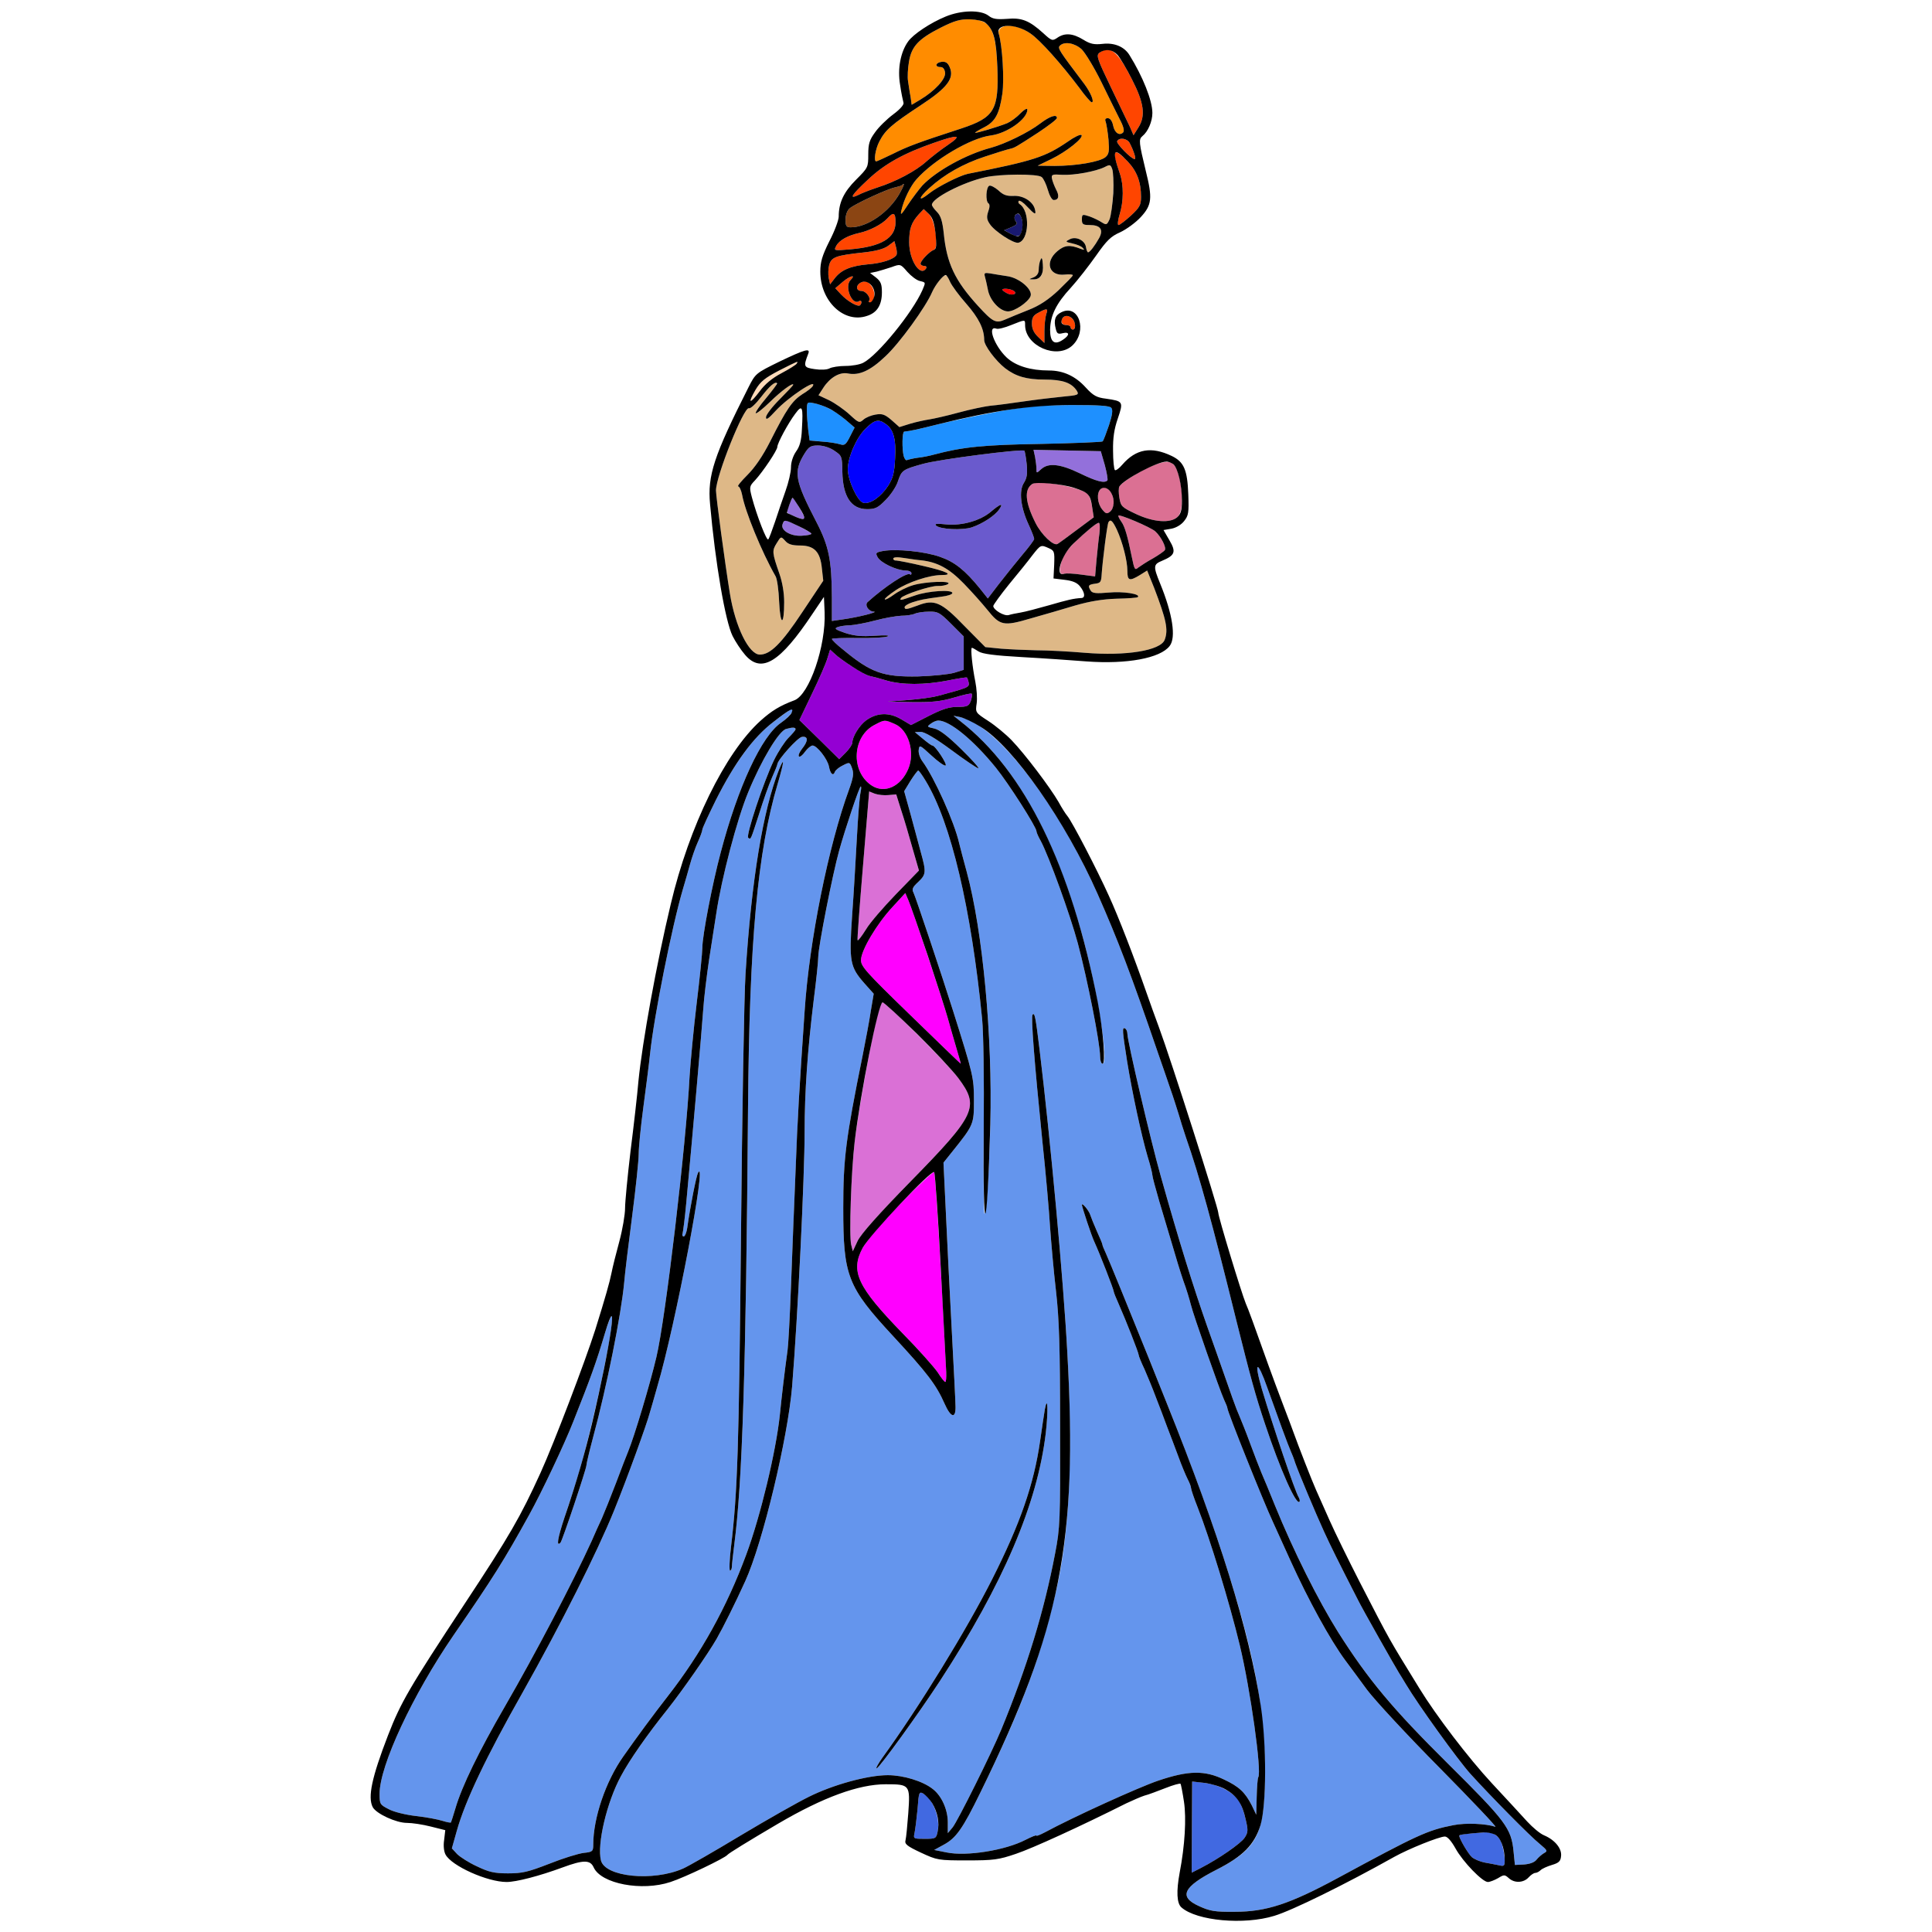 <?xml version="1.0" encoding="utf-8"?>
<!-- Generator: Adobe Illustrator 21.0.0, SVG Export Plug-In . SVG Version: 6.00 Build 0)  -->
<svg version="1.1" baseProfile="tiny"
	 id="svg104" inkscape:version="0.92.2 5c3e80d, 2017-08-06" sodipodi:docname="106 #31878.svg" xmlns:cc="http://creativecommons.org/ns#" xmlns:dc="http://purl.org/dc/elements/1.1/" xmlns:inkscape="http://www.inkscape.org/namespaces/inkscape" xmlns:rdf="http://www.w3.org/1999/02/22-rdf-syntax-ns#" xmlns:sodipodi="http://sodipodi.sourceforge.net/DTD/sodipodi-0.dtd" xmlns:svg="http://www.w3.org/2000/svg"
	 xmlns="http://www.w3.org/2000/svg" xmlns:xlink="http://www.w3.org/1999/xlink" x="0px" y="0px" viewBox="0 0 850 850"
	 xml:space="preserve">
<sodipodi:namedview  bordercolor="#666666" borderopacity="1" gridtolerance="10" guidetolerance="10" id="namedview106" inkscape:current-layer="svg104" inkscape:cx="751.01424" inkscape:cy="930.01798" inkscape:pageopacity="0" inkscape:pageshadow="2" inkscape:window-height="978" inkscape:window-maximized="1" inkscape:window-width="1920" inkscape:window-x="0" inkscape:window-y="1" inkscape:zoom="1.1779567" objecttolerance="10" pagecolor="#ffffff" showgrid="false">
	</sodipodi:namedview>
<g id="g102" transform="translate(0,0) scale(1,1)">
	<path id="path4" fill="none" d="M0,0h425h425v425v425H425H0V425V0z M405.8,12.8c-5.8,4-7.4,6.3-9.4,12.8c-1.2,4.2-1.3,6.5-0.4,11.7
		c0.5,3.6,1.3,7.2,1.5,7.9c0.3,0.8-1.5,2.9-4.5,5.1c-2.8,2.1-6.4,5.6-8,7.9c-2.5,3.4-3,5.1-3,9.8c0,5.6-0.1,5.8-5.4,11.1
		c-5.4,5.4-7.6,10.1-7.6,16.2c0,1.5-1.8,6.4-4.1,10.8c-3.2,6.4-4,9.2-4,13.4c0,13,10.4,22.9,20.5,19.5c4.5-1.4,6.6-4.8,6.6-10.4
		c0-3.6-0.5-4.8-2.6-6.5l-2.6-2l2.9-0.6c1.5-0.4,4.5-1.3,6.6-2c3.8-1.4,3.9-1.4,6.9,2.1c1.7,1.9,4.1,3.7,5.4,4
		c2.8,0.7,2.7,0.5,1.2,4.1c-4.4,9.9-19.6,28.6-26,31.9c-1.5,0.8-5,1.4-7.8,1.4s-6,0.5-7.1,1.1c-1.2,0.6-3.9,0.7-6.5,0.3
		c-4.8-0.7-5-1.1-2.8-6.8c1-2.6-1.4-1.9-12.7,3.5c-10.4,5.1-10.5,5.2-13.6,11.3c-15.2,30.1-18.1,38.8-16.9,51.4
		c2.3,25.9,6.7,51.5,9.9,58c1.2,2.4,3.6,6.1,5.5,8.3c7.2,8.4,15.4,3.4,29.7-18.1l5-7.4l0.3,6.8c0.6,14.8-6.7,36.2-13.3,38.7
		c-6.4,2.4-10,4.6-14.9,9c-15.6,14.1-31.4,46.4-39.5,80.7c-6.3,26.3-12.5,60.7-14.2,77.7c-0.5,6-2.1,20-3.5,31
		c-1.3,11-2.4,22.3-2.4,25.1c0,2.7-1.1,9.3-2.5,14.5c-1.4,5.1-3,11.5-3.5,14.1c-0.8,4-2.6,10.4-7.1,24.8
		c-4.5,14.1-18.1,49.8-24.1,63c-8.8,19.3-13.5,27.5-33.3,57.5c-24.5,37.2-28.1,43.3-33.8,58c-7.1,18.4-9,27.2-6.7,31.6
		c1.6,2.9,10.3,6.9,15,6.9c2.3,0,7,0.7,10.5,1.6l6.4,1.6l-0.5,4.3c-0.4,2.5-0.1,5.1,0.6,6.4c2.6,5,18.4,12.1,26.9,12.1
		c4.2,0,14.3-2.6,24.6-6.4c9.2-3.4,12.2-3.4,13.7,0c3.3,7.2,21.2,10.6,33.8,6.4c6.2-2,23.9-10.5,25-11.9c0.5-0.7,9.3-6.1,22.4-13.8
		c19.8-11.6,35.4-17.3,47.3-17.3c10.6,0,10.8,0.2,9.9,12.8c-0.4,5.3-0.9,10.6-1.2,11.8c-0.5,1.7,0.6,2.6,6.8,5.5
		c7.1,3.3,7.6,3.4,20.3,3.4c11.7,0,13.9-0.3,21.5-2.9c7.2-2.4,28.6-12.2,48.5-22.2c2.8-1.3,6.4-2.9,8-3.4c1.7-0.4,5.8-2,9.2-3.3
		c3.5-1.4,6.5-2.2,6.7-1.9c0.2,0.4,0.9,3.9,1.5,7.9c1.1,7.3,0.4,19.3-1.9,31.2c-1.5,8.2-1.3,13.5,0.8,15.3
		c6.7,5.9,27.5,7.8,40.8,3.7c8-2.4,31.3-13.9,52.9-26c6.3-3.5,19.7-8.9,22.2-8.9c1.1,0,2.8,1.9,4.7,5.3c3.2,5.8,11.8,14.7,14.2,14.7
		c0.9,0,2.9-0.8,4.5-1.7c2.6-1.6,2.9-1.6,4.7,0c2.5,2.3,6.5,2.1,8.7-0.3c1-1.1,2.3-2,3-2c0.6,0,1.7-0.6,2.3-1.2c0.7-0.7,3-1.7,5-2.3
		c3-0.9,3.8-1.6,4-3.9c0.4-3.3-2.7-7.1-7.4-9.1c-1.8-0.7-5.1-3.5-7.5-6.1s-9.4-10.3-15.6-16.9c-10.2-11-24.5-29.7-31.9-41.8
		c-13.8-22.5-12.3-19.7-26.2-46.7c-4.9-9.6-10.9-21.8-13.2-27s-5-11.3-6-13.5c-1.8-4-7.8-19.4-9.8-25c-0.6-1.7-2.7-7.3-4.7-12.5
		s-4.9-13.1-6.5-17.5c-5.9-16.6-9-25.1-9.9-27c-1.9-4.6-12.1-38.1-12.1-39.9c0-2.1-20.8-67.3-26.1-81.6c-1.5-4.1-4-10.9-5.4-15
		c-5.6-16-12.3-33.4-16.7-43c-5.1-11.3-16-32.3-18.2-35c-0.7-0.8-2.5-3.6-3.9-6.2c-3.7-6.4-14.9-21.2-20.6-27.1
		c-2.5-2.6-7.2-6.5-10.3-8.5c-5.7-3.7-5.7-3.7-5.1-7.8c0.3-2.2,0-6.5-0.6-9.5c-1.3-6.4-2.2-14.9-1.5-14.9c0.3,0,1.5,0.7,2.9,1.6
		c1.7,1.1,6.9,1.8,19.2,2.5c9.2,0.5,22,1.4,28.4,1.9c17.6,1.3,32.4-1.4,36.5-6.8c2.9-3.7,1.3-14.1-4.2-27.5c-3.1-7.6-3-8.4,0.9-10
		c5.7-2.4,6.2-3.9,3.2-9l-2.6-4.5l3.5-0.6c2.1-0.4,4.4-1.8,5.6-3.4c1.9-2.4,2.1-3.7,1.8-11.7c-0.4-10.8-1.9-14.3-7.3-16.9
		c-9-4.3-15.7-3.1-21.7,3.8c-1.4,1.7-3,2.8-3.3,2.4c-0.4-0.4-0.8-4.2-0.8-8.5c-0.1-5.7,0.5-9.6,2.1-14.2c2.5-7.4,2.4-7.6-5.2-8.7
		c-4.1-0.5-5.6-1.3-8.9-4.9c-4.5-5-9.9-7.5-16.2-7.5c-8.1,0-14.6-2-18.6-5.7c-5.4-5.1-8.8-14.3-4.5-12.7c0.7,0.3,3.6-0.4,6.5-1.6
		c6.3-2.5,6.1-2.5,6.1,0c0,9.2,14,15.3,20.8,9c6.8-6.4,2.8-18.5-4.9-14.6c-2.7,1.3-3.4,3.5-2.4,7.3c0.5,2.1,1,2.4,3,1.9
		c3.2-0.8,3.2,0.9,0.1,2.9c-3.7,2.5-5.6,1-5.6-4.4c0.1-6.2,2.6-11.5,9.2-18.6c3-3.3,7.9-9.6,11-14c4.7-6.7,6.5-8.5,10.6-10.3
		c2.8-1.3,6.9-4.3,9.1-6.7c4.9-5.3,5.2-8.3,2.2-20.3c-3-12.4-3.2-13.9-1.5-15.3c2.5-2,4.4-6.5,4.4-10.2c0-5.5-4.2-16-10.1-25.5
		c-2.3-3.7-6.7-5.5-11.8-4.9c-3.7,0.4-5.4,0.1-8.6-1.9c-4.6-2.8-8.1-3-11.3-0.8c-2.2,1.5-2.5,1.4-6.2-2c-6.2-5.6-9.5-6.9-16-6.3
		c-4.5,0.3-6.2,0.1-8.1-1.4C429.5,2.8,416.5,5.4,405.8,12.8z"/>
	<path id="path6" fill="#FF8C00" d="M426.7,8.5c9.2,0.2,11.4,4.1,12.1,21.1c0.7,18.8-1.3,22.1-15.8,26.9c-19.7,6.4-23.8,8-30.2,11.2
		c-3.7,1.8-7,3.3-7.3,3.3c-1.2,0-0.4-5.4,1.4-8.8c2.6-5,5.3-7.4,17.9-15.7c12.1-7.9,15.2-12.1,13-17c-0.8-1.9-1.8-2.5-3.5-2.3
		c-2.7,0.3-3.2,2.3-0.5,2.3c1.1,0,1.8,0.9,2,2.5c0.3,2.8-4.5,8-11,11.9l-3.7,2.2l-0.5-3.6c-0.4-1.9-0.8-5-1.1-6.8
		c-0.3-1.7-0.1-5.6,0.4-8.5c1.1-6.8,4.2-10.1,14.1-15.1C420,9.1,422.5,8.4,426.7,8.5z"/>
	<path id="path8" fill="#FF8C00" d="M453.3,14.7c4.3,2.9,13.7,13.5,21.6,24c2.5,3.5,5,6.3,5.4,6.3c1.3,0-0.4-4.2-3.2-8
		c-11.2-14.8-11.9-15.8-10.8-16.9c2-2,6.5-1.2,9.6,1.6c1.6,1.6,5.5,8,8.6,14.3s6.7,13.7,8.1,16.4c1.7,3.2,2.2,5.2,1.5,5.9
		c-1.6,1.6-3.8,0.1-4.4-3.2c-0.4-1.9-1.3-3.1-2.3-3.1c-1.1,0-1.4,0.5-0.9,1.7c0.3,1,0.9,4.5,1.2,7.8c0.4,5,0.2,6.3-1.3,7.6
		c-2.4,2.1-12.9,3.9-22.5,3.9l-7.4-0.1l6-2.9c6.8-3.3,14.4-9.4,13.3-10.6c-0.5-0.4-3.2,0.9-6,2.9c-10,6.8-14.8,8.4-44.1,14.2
		c-3.6,0.8-13.3,5.7-16.9,8.6c-5,4-4.9,2.1,0.1-2.4c6.6-6,14.9-10.7,24.4-13.8c5.1-1.7,10-3.2,11-3.4c2.1-0.5,2.2-0.5,12.5-7.2
		c4.5-3,8.2-5.8,8.2-6.4c0-1.8-3.1-0.8-7.3,2.4c-5.2,4-15.5,9-21.7,10.7c-11,2.9-24.1,10.2-30.2,16.6c-1.4,1.6-4.3,5.4-6.3,8.4
		c-3,4.6-3.5,5-2.9,2.5c1-4.6,4-10.7,6.6-13.6c7.6-8.6,23.9-18.2,32.7-19.3c7.1-0.9,16.1-7.2,16.1-11.4c0-0.8-1.4,0-3.2,1.8
		c-1.7,1.8-4.3,3.6-5.7,4.2c-4.2,1.7-14.1,4.6-14.1,4.2c0-0.2,1.8-1.3,4-2.4c4.9-2.5,6.7-5.9,8-14.8c0.9-6.3,0-21.3-1.6-26.4
		c-0.3-0.9,0.3-2.1,1.3-2.7C443.4,10.4,448.8,11.6,453.3,14.7z"/>
	<path id="path10" fill="#FF4500" d="M498,34.9c5.3,10.3,6.1,16,2.9,21.1l-2.2,3.5l-1.5-3.5c-0.9-1.9-4.7-9.8-8.4-17.5
		c-6.1-12.7-6.6-14.1-5.1-15.3C488.4,19.8,491.7,22.5,498,34.9z"/>
	<path id="path12" fill="#FF4500" d="M417,63.8c-3,2-7.2,5.3-9.5,7.3c-4.5,4.1-13.3,8.8-21.5,11.4c-3,1-6.7,2.4-8.2,3.2
		c-4.5,2.2-3.3,0.2,4.1-6.7c7.3-6.9,15.8-11.6,29.1-16.2C421.8,59,423.6,59.3,417,63.8z"/>
	<path id="path14" fill="#FF4500" d="M497,62.9c1.8,3.5,3,7.1,2.2,7.1c-1.6-0.1-8.3-7-7.7-7.9C492.5,60.3,495.9,60.9,497,62.9z"/>
	<path id="path16" fill="#FF4500" d="M496.1,71c4.1,4.3,5.9,9.1,5.9,15.6c0,3.6-0.6,4.7-4.5,8.3c-2.4,2.2-4.9,4.1-5.4,4.1
		s-0.3-2.1,0.5-4.7c1.8-5.8,1.8-12.9,0.1-17.9c-0.8-2.2-1.7-5.1-2.1-6.7C489.7,65.8,491.6,66.2,496.1,71z"/>
	<path id="path18" fill="#DEB887" d="M489.3,74.3c1.2,3,0.3,18.5-1.1,22.1c-1.2,2.6-1.4,2.7-3.5,1.4c-1.2-0.8-3.7-2-5.4-2.6
		c-3.1-1-3.3-1-3.3,1.4c0,2.1,0.5,2.4,3.4,2.4c4.7,0,6.2,2,4.2,5.7c-1.9,3.4-4.1,6.3-4.9,6.3c-0.3,0-0.7-1-0.9-2.2
		c-0.4-3.1-4.5-5-7.2-3.5c-2,1-1.9,1.1,1.2,1.8c1.9,0.4,3.9,1.2,4.5,1.9c1,1,0.8,1.1-0.8,0.5c-4.8-1.9-7.1-1.7-10.3,1
		c-5.7,4.8-3.7,11.1,3.3,10.3c1.9-0.2,3.5-0.1,3.5,0.3s-2.9,3.3-6.3,6.6c-4.5,4.2-8.4,6.8-13.3,8.7c-3.8,1.5-8.4,3.4-10.2,4.2
		c-4.1,1.8-5.4,1.1-11.9-6c-10.2-11.2-13.8-18.7-15.1-32.1c-0.6-5.3-1.3-7.6-3-9.3c-1.2-1.2-2.2-2.6-2.2-3.1
		c0-2.9,13.6-9.9,23.4-12.1c6.6-1.5,23.2-1.6,24.9-0.1c0.8,0.6,2,3.2,2.7,5.6c0.7,2.5,1.8,4.5,2.6,4.5c2.2,0,2.6-1.8,1-4.7
		c-0.8-1.6-1.6-3.7-1.8-4.8c-0.3-1.7,0.2-1.9,4.4-1.6c5.4,0.3,15-1.5,18.8-3.4C488.3,72.3,488.6,72.4,489.3,74.3z M439.3,83.8
		c-1.6-1.4-3.4-2.3-4-2.1c-1.5,0.5-1.8,6.9-0.4,7.8c0.6,0.3,0.6,1.7-0.1,3.5c-0.8,2.4-0.7,3.6,0.7,5.6c2,3.1,10.4,8.6,12.5,8.2
		c4.8-1,5.3-14,0.6-17c-0.6-0.4-0.7-1-0.4-1.4c0.4-0.4,2.1,0.7,3.7,2.5c3.4,3.6,4.1,3.9,3.4,1.1c-0.9-3.4-5.2-6.1-9.5-5.8
		C442.9,86.3,441.4,85.8,439.3,83.8z M458.8,116.3c-0.2-2.8-0.5-3.3-1-2c-0.5,1-0.8,3-0.8,4.3c0,1.6-0.8,2.8-2.2,3.4
		c-2.3,0.9-2.3,0.9-0.2,0.9c1.2,0.1,2.7-0.5,3.3-1.3C458.6,120.8,459,118.4,458.8,116.3z M435.7,120.3c-2.5-0.4-2.8-0.2-2.4,1.3
		c0.3,1.1,0.9,3.6,1.3,5.7c0.8,4.8,5.3,9.7,8.9,9.7c2.9,0,8.9-4.1,9.9-6.7c1.1-2.9-5-8.1-10.3-8.8
		C440.6,121.1,437.2,120.6,435.7,120.3z"/>
	<path id="path20" fill="#191970" d="M449.6,101.5c-0.7,2.8-2,3.1-5.4,1.1l-2.4-1.3l3.1-1.3c2.4-1,2.9-1.6,2-2.6
		c-0.6-0.7-0.8-1.8-0.4-2.4C448.4,92,450.8,96.9,449.6,101.5z"/>
	<path id="path22" fill="#FF0000" d="M445.9,127.9c2.1,1.3-0.5,2.4-2.9,1.1c-1.1-0.6-2-1.3-2-1.5C441,126.7,444.4,127,445.9,127.9z"
		/>
	<path id="path24" fill="#8B4513" d="M395.8,85.1c-4.7,8.3-14.2,14.9-21.5,14.9c-1.9,0-2.3-0.5-2.3-3.3c0-2,0.7-4.1,1.8-5
		c2.1-1.9,16.8-8.7,20.2-9.3c1.3-0.3,2.7-0.7,2.9-1C398.2,80.1,397.8,81.5,395.8,85.1z"/>
	<path id="path26" fill="#FF4500" d="M406.4,92l2.2,2.1c2.8,2.6,4.6,15,2.3,15.8c-1.8,0.6-5.9,4.8-5.9,6.1c0,0.5,0.7,1,1.6,1
		c0.8,0,1.2,0.4,0.9,1c-2.5,4.1-7.5-3.4-7.5-11.4c0-6,0.9-8.6,4.3-12.4L406.4,92z"/>
	<path id="path28" fill="#FF4500" d="M394,97.8c0,7-6.3,10.7-19.9,11.9c-7.3,0.6-7.3,0.6-6.2-1.5c1.3-2.5,5.1-4.6,10.1-5.7
		c4.6-1,10-3.8,12.4-6.4C393.1,93.1,394,93.5,394,97.8z"/>
	<path id="path30" fill="#FF4500" d="M393.5,106.1l0.7,2.6c0.4,1.5,0.5,3,0.2,3.5c-1.2,1.9-6.3,3.6-12.6,4.1
		c-7.5,0.7-11.7,2.4-14.6,6.2l-2,2.6l-0.6-2.8c-0.3-1.6-0.2-4.1,0.2-5.7c1-3.5,2.9-4.2,14.9-5.5c5.6-0.6,9-1.5,11-2.9L393.5,106.1z"
		/>
	<path id="path32" fill="#FF4500" d="M374.2,123.2c-2.8,2.8,0.6,11.3,3.7,9.3c1.2-0.7,1.5,0.7,0.5,1.8c-0.9,0.9-5.5-1.7-8.4-4.8
		l-2.5-2.7l3.4-2.9C374.2,121.2,376.7,120.7,374.2,123.2z"/>
	<path id="path34" fill="#DEB887" d="M418,124c0.7,1.6,3.9,6,7.1,9.6c5.5,6.3,7.9,11.1,7.9,16c0,2.4,5,9.1,9.2,12.4
		c4.7,3.6,9.4,5,17.4,5c7.9,0,11.9,1.4,14.2,5c1,1.7,0.5,1.9-6.1,2.5c-4,0.4-11.7,1.3-17.2,2.1s-12.1,1.7-14.7,1.9
		c-2.6,0.3-8.9,1.6-14,3s-10.9,2.7-12.8,3c-2,0.3-5.8,1.1-8.5,1.9l-4.8,1.5l-3.5-3.1c-2.9-2.5-4.1-2.9-7-2.4
		c-1.9,0.3-4.3,1.3-5.3,2.2c-1.8,1.6-2.1,1.5-6.1-2.2c-2.4-2.2-6.4-5-9-6.3l-4.7-2.2l2.2-3.4c2.9-4.4,7.1-6.9,10.7-6.2
		c4.9,1,9.8-1.1,16.5-7.5c6.2-5.7,17.9-21.9,20.6-28.3c0.7-1.7,2.2-4,3.3-5.3C415.9,120.3,416.5,120.4,418,124z"/>
	<path id="path36" fill="#FF4500" d="M383.3,125.7c2,2.5,1.7,7.3-0.5,7.3c-0.6,0-0.8-0.3-0.5-0.6c1.1-1.2-1.3-4.4-3.3-4.4
		c-2.7,0-2.5-2.9,0.2-3.9C381,123.5,381.9,123.8,383.3,125.7z"/>
	<path id="path38" fill="#FF4500" d="M460.3,138.2c-0.4,1.3-0.8,4.6-0.8,7.5v5.2l-2.7-2.6c-2-1.9-2.8-3.7-2.8-6
		c0-2.5,0.6-3.6,2.8-4.7C460.6,135.5,461.3,135.6,460.3,138.2z"/>
	<path id="path40" fill="#FF4500" d="M473,143.2c0,1-0.4,1.8-1,1.8c-0.5,0-1-0.5-1-1c0-0.6-0.9-1-2-1c-1.9,0-2.7-2-1.3-3.3
		C469.5,137.8,473,140.1,473,143.2z"/>
	<path id="path42" fill="#FFDAB9" d="M350.5,160c-0.3,0.5-3.3,2.4-6.7,4.2c-4,2.1-7.3,4.8-9.6,8c-4.4,5.8-5.4,5.5-1.8-0.7
		c2.2-3.7,4.1-5.2,10.4-8.5C351.5,158.6,351.3,158.7,350.5,160z"/>
	<path id="path44" fill="#DEB887" d="M337.1,175.1c-2.9,3.4-4.9,6.4-4.6,6.7s3.1-1.9,6.3-5c4.9-4.8,10.2-8.7,10.2-7.5
		c0,0.2-2.7,3.1-6,6.4s-6,6.8-6,7.9c0,1.4,1.1,0.6,4.3-2.9c5.4-5.9,18.7-14.7,16.2-10.7c-0.4,0.6-2.4,2.2-4.6,3.5
		c-4.4,2.9-6.9,6.5-14,20.6c-3.4,6.7-6.8,11.6-10.1,14.9c-2.8,2.8-4.6,5-4,5c0.5,0,1.3,1.7,1.7,3.7c1.3,7.3,8.6,25.1,14.7,35.8
		c0.7,1.1,1.4,6.2,1.6,11.4c0.5,10.6,2.2,10.6,2.2,0c0-4.1-0.8-8.8-2.1-12.5c-3.2-9.2-3.3-10.1-1.2-13.4c1.9-3.1,1.9-3.1,3.8-1
		c1.3,1.5,3.1,2,6.5,2c6.3,0,8.9,2.8,9.6,10.1l0.6,5.4l-9.2,13.8c-9.2,13.9-14.1,18.7-18.7,18.7c-4.8,0-10.8-12.2-13.2-27
		c-2.1-12.9-6.1-42.6-6.1-45.2c0-6.4,12.3-37,14.5-36.2c0.7,0.3,3.1-2,5.4-5s4.8-5.7,5.4-5.9C342.7,167.8,342.1,169.1,337.1,175.1z"
		/>
	<path id="path46" fill="#1E90FF" d="M358.1,177.4c4.6,0.9,9.2,3.3,13.8,7.2l4.1,3.5l-2.1,4.1c-1.7,3.4-2.4,3.9-4.2,3.3
		c-1.2-0.4-4.7-1-7.8-1.2l-5.7-0.5l-0.6-4.5c-0.3-2.5-0.6-6.4-0.6-8.6C355,176.8,355.1,176.8,358.1,177.4z"/>
	<path id="path48" fill="#1E90FF" d="M471.2,178.2c12.3,0,16.9,0.3,17.7,1.2c0.8,0.9,0.5,3.1-1,7.7c-1.2,3.5-2.4,6.7-2.8,7.1
		c-0.3,0.3-12.5,0.8-27.1,1.1c-25.4,0.4-34.6,1.4-46.7,4.6c-2.1,0.6-5.5,1.3-7.6,1.5c-2.1,0.3-4.1,0.8-4.6,1
		c-0.5,0.3-1.1-0.4-1.5-1.7c-0.8-3.1-0.7-10.7,0.2-10.8c3-0.3,6-1,15.2-3.3c5.8-1.4,17.5-3.9,26-5.5
		C452,178.7,457.2,178.3,471.2,178.2z"/>
	<path id="path50" fill="none" d="M352.8,188.9c-0.2,4.8-0.9,7.5-2.6,9.8c-1.3,1.9-2.2,4.6-2.2,6.9c0,2.1-1.1,6.8-2.4,10.4
		c-1.3,3.6-3.3,9.6-4.6,13.5c-1.3,3.8-2.6,7.4-3,7.8c-0.7,0.8-5-10.3-7.2-18.5c-1.2-4.6-1.1-4.9,1.4-7.5c3.4-3.7,9.8-13.2,9.8-14.7
		c0-1.6,4.8-10.5,7.9-14.6C353,177.8,353.4,178.8,352.8,188.9z"/>
	<path id="path52" fill="#0000FF" d="M389.6,186.5c3.5,2.3,4.7,6.7,4.2,15.2c-0.3,6.4-0.9,8.6-3.1,12.1c-3.2,4.9-8,8.2-10.9,7.4
		c-2.5-0.6-6.8-9.9-6.8-14.7c0-5.3,3.7-13.8,7.7-17.8C384.7,184.7,386.5,184.2,389.6,186.5z"/>
	<path id="path54" fill="#6A5ACD" d="M359.9,196c2.3,0,5.2,0.9,7.2,2.3c3.3,2.2,3.4,2.5,3.5,9.3c0.2,10.9,3.9,16.4,10.9,16.4
		c3.6,0,4.8-0.6,8.2-4.1c2.2-2.2,4.6-5.8,5.3-8c1.7-5,2-5.3,11-7.8c7-2,43.7-6.7,44.7-5.8c0.2,0.3,0.7,2.9,1,5.9
		c0.4,4.3,0.1,6.1-1.2,8.2c-2.3,3.5-1.5,10.7,2,18.3c1.4,3,2.5,5.9,2.5,6.4s-2.4,3.7-5.3,7.1c-2.9,3.5-7.5,9.2-10.2,12.7l-4.9,6.4
		l-3.5-4.4c-6.5-8-11.1-11.7-17.5-13.9c-6.7-2.4-19.3-3.6-25-2.6c-3.3,0.6-3.5,0.9-2.5,2.7c1.3,2.5,8.3,5.8,12.2,5.9
		c1.5,0,2.7,0.5,2.7,1.2c0,0.6-0.3,0.9-0.6,0.5c-1.2-1.2-11.3,5.5-18.7,12.2c-1.4,1.3,0.4,4.1,2.7,4.2c2.5,0.1-7,2.5-13.6,3.4
		l-4.8,0.7v-10.4c-0.1-16.3-1.3-22.5-6.8-33.1c-9.6-18.5-10.2-22.1-5.2-30.2C355.9,196.5,356.7,196,359.9,196z M436,225.1
		c-4.7,4-12.8,6.3-19.8,5.6c-4-0.4-5.2-0.3-4.4,0.5c1.7,1.7,11.5,2.2,15.8,0.8c4.7-1.6,10.1-5.1,12-7.9
		C441.7,221.1,440.1,221.6,436,225.1z"/>
	<path id="path56" fill="#9370DB" d="M454.7,197.9l14.8,0.3l14.8,0.3l1.8,6.2c0.9,3.4,1.4,6.4,1.1,6.7c-1.3,1.3-4.8,0.4-12-3.1
		c-8.7-4.2-13.9-4.8-17.1-1.9c-2.1,1.9-2.1,1.9-2.1-0.1c0-1.1-0.3-3.5-0.6-5.2L454.7,197.9z"/>
	<path id="path58" fill="#DB7093" d="M518.9,210.2c1.8,7.8,1.4,15.2-0.9,17.3c-3.1,2.8-10.5,2.3-18.3-1.4c-6.1-2.9-6.6-3.3-7.2-7
		c-0.4-2.2-0.4-4.5,0-5.1c1.1-1.8,9.2-6.9,14.1-8.9C514.9,201.7,517.1,202.7,518.9,210.2z"/>
	<path id="path60" fill="#DB7093" d="M478.7,217.4c0.6,0.6,1.4,3.2,1.8,5.7l0.7,4.5l-7.4,5.5c-4,3-7.8,5.8-8.5,6.2
		c-1.7,1.1-7.1-4-9.7-9.2c-4.6-9.1-5.1-14.8-1.4-17.2C457.1,211,475.6,214.4,478.7,217.4z"/>
	<path id="path62" fill="#DB7093" d="M490,221.3c0,1.4-0.7,3.1-1.6,3.8c-1.4,1.1-1.9,1-3.5-1c-2.1-2.6-2.5-7.1-0.8-8.8
		C486.5,212.9,490,216.5,490,221.3z"/>
	<path id="path64" fill="#9370DB" d="M348.7,219c0.6,0,5.3,8,5.3,9c0,0.6-1.5,0.4-3.7-0.5c-4.7-2-4.5-1.6-3.1-5.3
		C347.9,220.4,348.6,219,348.7,219z"/>
	<path id="path66" fill="#DB7093" d="M508.3,233.8c2.5,2.3,4.9,7,4.2,8.2c-0.3,0.5-2.7,2.2-5.3,3.7c-2.6,1.4-5.4,3.3-6.4,4
		c-1.5,1.3-1.7,0.9-2.8-4.4c-1.9-9.4-3.1-13.6-4.6-15.7c-0.8-1.1-1.4-2.3-1.4-2.7C492,225.9,506.2,231.9,508.3,233.8z"/>
	<path id="path68" fill="#9370DB" d="M345.5,229c1.3,0,11.5,5.2,11.5,5.8c0,0.4-1.9,0.8-4.3,0.9c-4.9,0.3-9.4-2.4-8.4-5.1
		C344.7,229.7,345.2,229,345.5,229z"/>
	<path id="path70" fill="#DEB887" d="M491.4,233.1c2.5,5.5,4.6,13.6,4.6,18.1c0,4.3,0.9,4.6,5.5,1.8l3.2-2l3.1,7.7
		c5.3,13.9,6.3,18.4,4.6,22.8c-1.8,4.7-16.9,7.2-35.1,5.7c-7-0.6-16.6-1.1-21.3-1.1c-4.7-0.1-11.6-0.4-15.5-0.7l-7-0.7l-9.1-9.2
		c-10.3-10.7-13.3-12-20.7-9.1c-4.9,1.8-5.7,1.9-5.7,0.7c0-0.5,1.5-1.5,3.4-2.1c3.5-1.1,4.6-1.4,12.9-2.5c2.6-0.3,4.7-1,4.7-1.6
		c0-1.6-10.5-1-16.5,1.1c-6.6,2.3-6.8,2.3-6.1,1.1c0.9-1.4,12.9-5.4,16.1-5.3c1.7,0.1,3.7-0.3,4.5-0.8c2.5-1.6-9.9-1.2-15.4,0.5
		c-2.7,0.8-6.4,2.7-8.3,4.1s-3.7,2.4-4,2.1s1.9-2.1,4.9-4.1c5.3-3.5,14.7-6.6,20-6.6c5.6,0,2.5-1.6-8-4c-5.9-1.4-11.3-2.4-11.9-2.4
		c-0.7,0.1-1.3-0.3-1.3-0.8c0-0.7,1.7-0.8,4.8-0.3c2.6,0.4,5.9,0.9,7.4,1c7.3,0.8,12.4,3.6,18.9,10.3c3.6,3.7,8.2,8.9,10.3,11.5
		c5.6,7,7.1,7.3,19,3.8c5.6-1.6,14.4-4.1,19.6-5.7c6.6-1.9,12.2-2.8,18.3-3c4.9-0.1,9-0.4,9.3-0.7c1.4-1.4-6.5-2.6-12.8-2
		c-5.5,0.5-7.2,0.3-7.9-0.8c-1.4-2.2-1.1-2.7,1.9-3.1c2.4-0.3,2.7-0.7,2.9-4.3c0.4-5.8,2.4-21.9,3-22.8
		C488.6,228.3,489.5,229.1,491.4,233.1z"/>
	<path id="path72" fill="#DB7093" d="M483.4,230c0.5,0,0.6,2.1,0.3,4.7c-0.4,2.7-0.9,8-1.3,11.9l-0.6,7l-6.1-0.8
		c-3.4-0.5-6.7-0.6-7.4-0.4c-2,0.8-2.5-1.1-1.3-5.3c1-3.8,4.3-7.6,12.5-14.5C481.2,231.2,482.9,230,483.4,230z"/>
	<path id="path74" fill="none" d="M461.5,241.2c2.4,1.1,2.5,1.5,2.3,7.2l-0.3,6.1l4.9,0.6c3.4,0.4,5.4,1.2,6.7,2.8
		c2.2,2.7,2.5,5.1,0.7,5.2c-3.5,0.2-6,0.8-14.3,3.2c-4.9,1.4-10.6,2.9-12.5,3.2s-4.3,0.8-5.2,1.1c-2,0.6-6.8-2.3-6.8-4
		c0.1-0.6,3.2-4.9,7-9.6c3.9-4.7,8.5-10.4,10.2-12.7C457.9,239.6,457.9,239.6,461.5,241.2z"/>
	<path id="path76" fill="#6A5ACD" d="M408.7,269.1c3.9-0.1,4.8,0.4,9.8,5.4l5.5,5.5v7.4v7.3l-4.2,1.3c-2.4,0.7-9.5,1.4-15.8,1.6
		c-15.5,0.3-20.8-1.6-33.2-11.9c-2.7-2.1-4.8-4.2-4.8-4.6c0-0.3,5.1-0.5,11.3-0.4c6.1,0.1,12.1-0.2,13.2-0.7c1.2-0.5-1-0.6-5.6-0.3
		c-5.8,0.4-8.9,0.1-13-1.2c-4.4-1.5-5-2-3.4-2.6c1.1-0.4,3.6-0.8,5.5-0.8c1.9-0.1,6.9-1,11-2.1s9.3-2,11.5-2.1c2.2,0,4.9-0.4,6-0.9
		C403.6,269.5,406.4,269.1,408.7,269.1z"/>
	<path id="path78" fill="#9400D3" d="M365.2,285.8l2.2,2c3.4,3.1,13.1,9.2,15.2,9.6c1.1,0.2,4.5,1.1,7.4,2c6.9,2,16.8,2,27,0
		c4.5-0.9,8.2-1.5,8.4-1.3c0.2,0.2,0.6,1.3,0.8,2.3c0.3,2-0.3,2.2-13.7,5.8c-2.2,0.6-8,1.4-13,1.8l-9,0.7l11,0.2
		c8.7,0.1,12.5-0.3,18.3-2c4-1.2,7.5-2,7.7-1.7c0.3,0.3,0.1,1.7-0.4,3.2c-0.9,2.3-1.6,2.6-5.9,2.6c-3.6,0-6.7,1-12.6,4l-7.8,4
		l-4.4-2.6c-5.3-3.1-10.5-2.9-15.3,0.5c-3,2.2-6.1,7.2-6.1,9.8c0,0.8-1.3,2.8-2.9,4.4l-2.9,2.9l-8.7-8.6l-8.8-8.6l5.6-11.7
		c3.1-6.4,6.1-13.3,6.7-15.4L365.2,285.8z"/>
	<path id="path80" fill="#6495ED" d="M348.2,312c1.8-0.1-0.8,3.3-4.6,6c-8.5,5.8-18.9,28.1-26.5,57c-3.7,13.8-8.1,36.7-8.1,42
		c0,2-1.1,13.1-2.5,24.5c-1.4,11.5-2.7,25.8-3.1,31.9c-1.5,29.9-10.6,106.9-14.6,123.6c-2.8,12-9.8,35.2-12.4,41.5
		c-0.7,1.6-3.1,7.9-5.4,14c-2.3,6-5.1,13-6.2,15.5c-1.2,2.5-3.2,7-4.5,10c-8.2,18-24.7,49.5-38.3,73c-11.3,19.5-18.8,34.9-21.6,44.5
		c-1,3.3-1.9,6.2-2,6.3c-0.2,0.2-1.8-0.1-3.7-0.7c-1.9-0.6-7-1.6-11.5-2.1s-9.9-1.8-12.1-3c-3.9-2-4.1-2.2-4.1-6.8
		c0-12.4,14.6-43.6,32.5-69.7c17.6-25.6,22.2-32.9,33.3-53c5.5-9.9,15.6-31.3,19.4-41c7.7-19.4,10.1-26,13.9-38.8
		c1.3-4.2,2.6-7.7,2.9-7.7c2.1,0-7.4,45.5-14.2,68.5c-1.6,5.5-4.6,14.7-6.5,20.3c-3,9.1-3.6,12.9-1.7,10.9
		c0.8-0.8,11.4-32.5,11.4-34c0-0.7,1.3-6.2,2.9-12.2c6-22.1,12.4-54.1,13.7-68.1c0.3-3.8,1.9-17,3.5-29.2
		c1.6-12.3,2.9-24.7,2.9-27.5c0-2.9,0.9-12,2-20.2c1.1-8.3,2.5-19,3-23.9c1.7-16.3,9.6-56,14.5-72.6c0.9-3,2.3-7.9,3.1-10.8
		c0.8-2.9,2.3-7.3,3.4-9.7c1.1-2.4,2-4.9,2-5.5s2.7-6.4,5.9-12.9c8.4-16.7,16.5-27.7,25.4-34.5C344.2,314.6,347.8,312.1,348.2,312z"
		/>
	<path id="path82" fill="#6495ED" d="M419.5,314.9l3,0.6c15.9,3.3,42.9,38.2,60.4,77.8c9,20.4,14.5,34.7,26.9,70.9
		c1.6,4.6,3.9,11.2,5.1,14.8c1.3,3.6,2.8,8.5,3.6,11c0.7,2.5,2.2,7.2,3.3,10.5c5.8,16.5,11.5,37.4,22.2,80.7
		c6.2,24.8,8.3,32.6,12.6,45.4c6.6,19.8,13.6,35.6,15.1,34.1c0.3-0.3,0.1-1.2-0.3-1.9c-1.6-2.5-11.2-30.9-16.2-47.6
		c-3.7-12.7-2-13.1,2.4-0.6c4.3,12.1,9.2,25.5,10.3,27.9c0.5,1.1,1.4,3.3,1.9,5c1.6,4.5,8.9,22,12.8,30.5c3,6.5,5.8,12.2,14.8,29.8
		c1.9,3.9,16.4,29.5,18.1,32.2c0.6,0.9,1.9,3.1,3,4.9c5.6,9.4,23,33.5,28.5,39.6c8.7,9.6,26.2,27.4,30.6,30.9c3.2,2.7,3.4,3,1.7,3.9
		c-1,0.6-2.5,1.9-3.3,2.9c-0.9,1.2-3,1.9-5.5,2.1l-4,0.2l-0.6-6c-1-10.1-3.3-13.2-28.8-38.5c-24.6-24.4-35.1-37-48.3-57.8
		c-8.9-14.2-19.7-35.8-27.8-55.7c-2.2-5.5-4.9-12-6-14.5c-1-2.5-3.3-8.3-5-13s-3.9-10.1-4.7-12c-1.5-3.3-3.3-8.5-10.3-28.5
		c-1.6-4.4-3.3-9.4-3.9-11c-6.1-17.4-12.3-37.2-20.4-66c-4.5-15.9-14.7-59.6-14.7-62.7c0-0.9-0.4-2-1-2.3c-1.4-0.8-1.2,1.1,0.9,14.5
		c2.3,14.1,6.3,32.6,9,41.8c1.2,3.8,2.1,7.5,2.1,8.2s1.4,5.9,3,11.4c1.7,5.6,4.2,14.1,5.7,19.1c1.4,4.9,3.6,12.1,4.9,15.9
		c1.4,3.7,2.8,8.5,3.3,10.5c1.1,4.6,12.7,37.6,14.6,41.8c0.8,1.7,1.5,3.4,1.5,3.8c0,1.5,15.8,41,20,50c1,2.2,4.5,9.9,7.8,17.2
		c7.8,17.2,17.5,34.9,24.1,43.8c2,2.7,6.4,8.6,9.6,13c3.3,4.4,17.6,19.9,32,34.4c14.3,14.5,25.3,26.1,24.4,25.8
		c-4.2-1.4-13.1-1.8-18.5-0.7c-11.4,2.2-16,4.4-50.9,23.3c-21.1,11.4-31.4,14.8-45.2,14.8c-8.9,0.1-11-0.3-15.8-2.5
		c-9.1-4.1-7-8.5,7.7-16c18.2-9.3,21.3-15.6,21.3-43.1c0-28.4-5-53.8-19.1-97c-5.9-17.9-14.6-41.6-24.2-65.5c-1.6-4.1-5.3-13.1-8-20
		c-9-22.3-17.2-42.4-18.7-45.7c-0.8-1.7-1.5-3.4-1.5-3.8c0-0.3-1.1-3-2.4-5.8c-1.3-2.9-2.6-6.2-3-7.4c-0.6-1.8-3.6-5.4-3.6-4.2
		c0.1,1.1,4.2,13.6,5.5,16.3c2.3,5,8.5,20.9,8.5,21.8c0,0.4,1.1,3.1,2.4,6c2.8,6.3,8.6,21,8.6,22c0,0.4,1.1,3.2,2.5,6.1
		c1.3,3,3.6,8.5,5,12.3c1.5,3.8,3.7,9.6,4.9,12.9c1.3,3.3,3.5,9.2,5,13.2c1.4,3.9,3.3,8.4,4.1,10c0.8,1.5,1.5,3.3,1.5,3.9
		s1.3,4.5,2.9,8.5c5.4,13.7,14.1,42.2,18.6,60.9c4.6,19.2,9.7,55.3,8.1,57.9c-0.3,0.4-0.6,4.4-0.7,8.7l-0.2,7.8l-1.9-4
		c-3-5.9-5.7-8.4-12.3-11.5c-8.5-4.1-15.6-4-28.9,0.5c-8.6,2.9-37.6,16.1-49.8,22.7c-2.1,1.1-3.8,1.8-3.8,1.5c0-0.4-2.1,0.5-4.7,1.8
		c-9,4.7-26.1,7.4-34.8,5.6l-5.5-1.1l4.2-2.3c5.4-2.9,8.3-6.9,16.2-23.1c17.8-36.4,26.2-58.6,33.1-88c6-25.1,7.6-59.2,5.1-105.1
		c-1.7-32.2-7.5-94.6-12.2-133.4c-1.8-14.9-2.2-16.6-3.1-15.6c-0.8,0.7,0.8,21.1,4.3,55.6c1.5,14,3,31.1,3.4,38
		c0.5,6.9,1.6,19.5,2.6,28c1.4,12.3,1.8,24.5,1.8,59.5c0.1,41.8,0,44.6-2.2,56c-4.8,25.3-12.4,50.1-23.7,77.5
		c-4.4,10.6-19.2,40.3-21.4,43l-2.1,2.5v-4.8c0-5.5-2.7-11.6-6.6-14.6c-4.4-3.5-13-6.1-19.8-6.1c-8.8,0-24.1,4.2-34.7,9.5
		c-4.9,2.4-18.3,10-30,17c-11.6,7-23.1,13.6-25.4,14.6c-13.2,5.8-34.3,3.7-36.1-3.6c-1.8-7.1,2.6-25.7,8.8-37.1
		c3.7-7,11.6-18.3,20.5-29.4c6.8-8.6,17.8-24.4,21.6-31c2.6-4.5,8.4-16.1,12.6-25.4c7.7-16.9,18.7-62.9,20.6-85.6
		c2.5-30.8,5.5-92.4,5.5-112c0-17.9,1.3-35.9,4-58c1.1-8.5,2-17.1,2-19c0-4.4,6.3-36.4,9.2-46.8c2.7-9.7,8.9-28.2,9.5-28.2
		c0.3,0,0.2,1.2-0.1,2.7c-0.4,1.6-1.1,10.4-1.6,19.8c-0.5,9.3-1.4,24.8-2.1,34.3c-1.4,20.3-0.9,22.6,5.3,29.7l4.2,4.7l-1.3,7.7
		c-0.6,4.2-2.3,13-3.6,19.6c-7.4,36.5-8.5,45.3-8.5,67c0,29.9,1.8,34.6,22,56.4c14.9,16.1,18.9,21.3,22.6,29.7
		c2.7,6.1,4.9,6.7,4.8,1.3c0-1.9-0.8-17.4-1.7-34.4c-0.9-17.1-2.1-40.5-2.6-52l-1-21l4-5c9.3-11.6,9.4-11.9,9.4-22.4
		c0-9.9-0.3-11.2-9.1-39.1c-4.9-15.6-16.6-50.5-17.5-52.3c-0.8-1.4-0.4-2.4,2-4.6c3.6-3.4,3.7-4.3,1.1-13.6
		c-1-3.9-3.1-11.4-4.5-16.7l-2.7-9.7l2.8-4.6c1.6-2.5,3.1-4.5,3.4-4.5s1.8,2.1,3.3,4.6c11.1,18.3,20,56.1,24.8,104.7
		c0.6,6.4,0.9,26.5,0.7,48.3c-0.2,20.6,0,37.4,0.3,37.4c0.9,0,1.9-14.3,2.6-39.3c1-38.7-3.3-85-10.4-111.2c-1.4-5-2.8-10.6-3.3-12.5
		c-2.1-9.3-10.9-28.9-16.2-36.1c-1.1-1.5-1.8-3.7-1.6-5c0.3-2.3,0.5-2.2,5.5,2.4c2.9,2.7,5.7,4.7,6.3,4.5c1-0.3-4.5-8.8-5.8-8.8
		c-0.4,0-2.3-1.4-4.2-3l-3.5-2.9l2.6-0.1c1.7,0,6.3,2.7,13.5,8c5.9,4.4,11.3,8,11.8,8c0.6,0-2.8-3.8-7.5-8.4
		c-5.9-5.8-9.6-8.6-11.9-9.1c-3.2-0.7-3.3-0.8-1.5-2.1c1-0.8,2.5-1.4,3.3-1.4c5,0,15.4,8.5,25.3,20.7c5.6,6.9,17.9,26.2,17.9,28
		c0,0.5,0.8,2.4,1.9,4.3c3.7,7,12.9,32.4,16.3,45c4.3,16.2,9.8,44,9.8,49.8c0,1.8,0.5,3.2,1.1,3.2c3,0-2.7-35.1-9.8-59.5
		c-12.5-43.3-29.9-73.4-52.9-91.3L419.5,314.9z M459.7,620c-0.3,1.9-1.3,8.2-2.1,14c-2.7,18.9-8.7,36.3-21.2,61
		c-11.2,22.2-32.2,56.3-48.1,78.2c-1.9,2.7-3.1,4.8-2.6,4.8c1,0,18.4-24,27.8-38.4c27.9-42.8,42.9-78,46.6-109.1
		C461.2,620.8,461,613.3,459.7,620z"/>
	<path id="path84" fill="#FF00FF" d="M393.6,318.5c6.1,2.5,9.1,12.5,6,19.8c-3.3,7.8-10.4,11-16.1,7.3c-9.4-6.2-8.6-21.8,1.5-26.8
		C389.2,316.6,389.2,316.6,393.6,318.5z"/>
	<path id="path86" fill="#6495ED" d="M346.9,324.6c-1.6,1.6-4.5,6-6.4,9.9c-4.6,9.5-12.5,33.4-11.3,34.1c1.2,0.8,0.9,1.4,4.8-10.6
		c1.8-5.8,4.3-12.9,5.6-15.8s2.4-5.6,2.4-6c0.2-2,8.9-11.7,10.8-12c2.8-0.4,2.9,1.7,0.1,5.2c-1.2,1.5-1.8,3-1.4,3.4s1.6-0.5,2.7-2.1
		c1.1-1.5,2.6-2.7,3.3-2.7c1.9,0,6.5,5.8,7.2,9.2c0.6,3.3,1.9,4.4,2.6,2.4c0.3-0.8,1.9-2.1,3.6-2.9c2.9-1.5,3-1.4,4,1.4
		c0.8,2.2,0.5,4.1-1.3,9.1c-9.1,24.8-17.6,66.9-19.6,97.7c-3,43.7-2.8,40.1-6,121.1c-0.5,13.5-1.2,26.1-1.5,28
		c-1.3,9.4-2.6,20.4-3.4,28.5c-1.7,16.1-8.5,44.5-14.8,61.5c-8.6,23.2-19.9,43.5-34.3,62c-6.7,8.6-13.7,18.1-19.8,26.8
		c-7.7,10.9-13.2,27-13.2,38.8c0,2.9-0.3,3.2-4.2,3.6c-2.4,0.3-9.2,2.4-15.2,4.8c-9.3,3.6-11.8,4.2-18.1,4.2
		c-6.1,0-8.5-0.6-13.7-3.1c-3.5-1.6-7.4-4.1-8.7-5.4l-2.3-2.5l2.2-7.8c3.7-13.1,12.8-32.3,29-60.9c16.7-29.7,32.7-61.5,40.2-80
		c5.8-14.3,14.4-38,15.7-43c0.5-1.7,2-6.8,3.3-11.5c7.9-26.6,22.2-101.8,17.9-94c-0.8,1.5-3.4,14.8-4.6,23.2
		c-0.3,2.7-1.1,4.8-1.7,4.8c-0.5,0-0.8-0.6-0.5-1.3c0.2-0.6,1-6.6,1.6-13.2c2.8-30,7-77.8,7.5-85.5c0.3-4.7,1.5-14.6,2.6-22
		c1.2-7.4,2.5-16.4,3.1-19.9c2.3-15.6,9.2-41.8,14.1-53.6c5.8-14.1,13.5-27,16.7-27.8C350.9,319.3,351.2,320.5,346.9,324.6z
		 M342.7,338.7c-7,17.7-12.1,48.5-14.7,89.8c-0.6,9.3-1.5,61.3-2,115.5c-0.9,93.4-1.5,112.3-4.4,136.7c-0.7,5.7-0.8,10.3-0.4,10.3
		s0.8-0.8,0.8-1.8c0-0.9,0.5-5.1,1-9.2c3.6-27.6,5.2-76.9,6.1-192.5c0.6-73.7,4.2-112.8,13-142.5C345,335.1,345.3,332.3,342.7,338.7
		z"/>
	<path id="path88" fill="#DA70D6" d="M382.4,348.2l2.5,1c1.4,0.5,4.1,0.8,6,0.6l3.4-0.3l2.2,7c1.3,3.9,3.5,11.4,5,16.8l2.8,9.7
		l-10.1,10.4c-5.5,5.7-11.5,12.6-13.2,15.5c-1.8,2.9-3.4,5-3.7,4.8c-0.2-0.3,0.9-15.1,2.4-33L382.4,348.2z"/>
	<path id="path90" fill="#FF00FF" d="M398.3,392.9l1.4,3.3c2,4.5,15,43.7,17.3,51.8c1,3.6,2.7,9.5,3.8,13.2c1.1,3.8,2,6.8,1.9,6.8
		s-10.1-9.6-22.1-21.3c-19.8-19.2-21.9-21.6-21.8-24.4c0.1-4.3,7-15.9,13.9-23.3L398.3,392.9z"/>
	<path id="path92" fill="#DA70D6" d="M388.3,441c1.6,0,28.4,26.8,33.3,33.3c9.4,12.6,7.9,16-21,45.5c-14.1,14.4-21.9,23.2-23.3,26.2
		l-2.1,4.5l-0.7-2.8c-1-3.7,0-32.5,1.5-45.2c1.3-11.2,6-38.2,9.2-52.3C386.3,445.2,387.7,441,388.3,441z"/>
	<path id="path94" fill="#FF00FF" d="M411,515.7c0.5,0.6,3.2,44.7,5.3,88c0.1,2.4-0.1,4.3-0.4,4.3c-0.4,0-1.9-1.9-3.4-4.3
		c-1.6-2.3-8.5-10.1-15.5-17.2c-19.9-20.5-23-27.2-17.4-37.6c1.7-3.1,8.7-11.2,16.8-19.6C404.1,521.4,410.7,515.3,411,515.7z"/>
	<path id="path96" fill="#4169E1" d="M524.5,783.8l5.4,0.6c6.2,0.8,12,3.7,14.9,7.5c1.1,1.5,2.5,5.2,3.2,8.4c1.2,5,1.1,5.9-0.4,8.2
		c-1.7,2.6-11.6,9.4-19.2,13.3l-4.1,2.1l0.1-20.1L524.5,783.8z"/>
	<path id="path98" fill="#4169E1" d="M406.2,789.1c4.3,2.3,7.6,11,6.3,16.8c-0.6,3-0.9,3.1-5.7,3.1c-5,0-5,0-4.4-2.8
		c0.3-1.5,0.9-6.2,1.3-10.4C404.2,788.6,404.4,788.1,406.2,789.1z"/>
	<path id="path100" fill="#4169E1" d="M652.7,806.2c4.3-0.4,7.1,1.5,8.2,5.5c0.6,2.1,1.1,5.1,1.1,6.7c0,2.6-0.2,2.8-2.7,2.2
		c-1.6-0.3-4.4-0.9-6.3-1.2c-1.9-0.4-4.3-1.4-5.4-2.3c-1.6-1.4-5.6-8.2-5.6-9.5c0-0.3,1.9-0.7,4.3-0.9
		C648.6,806.5,651.5,806.3,652.7,806.2z"/>
	<path d="M434.9,6.9c1.9,1.5,3.6,1.7,8.1,1.4c6.5-0.6,9.8,0.7,16,6.3c3.7,3.4,4,3.5,6.2,2c3.2-2.2,6.7-2,11.3,0.8
		c3.2,2,4.9,2.3,8.6,1.9c5.1-0.6,9.5,1.2,11.8,4.9c5.9,9.5,10.1,20,10.1,25.5c0,3.7-1.9,8.2-4.4,10.2c-1.7,1.4-1.5,2.9,1.5,15.3
		c3,12,2.7,15-2.2,20.3c-2.2,2.4-6.3,5.4-9.1,6.7c-4.1,1.8-5.9,3.6-10.6,10.3c-3.1,4.4-8,10.7-11,14c-6.6,7.1-9.1,12.4-9.2,18.6
		c0,5.4,1.9,6.9,5.6,4.4c3.1-2,3.1-3.7-0.1-2.9c-2,0.5-2.5,0.2-3-1.9c-1-3.8-0.3-6,2.4-7.3c7.7-3.9,11.7,8.2,4.9,14.6
		c-6.8,6.3-20.8,0.2-20.8-9c0-2.5,0.2-2.5-6.1,0c-2.9,1.2-5.8,1.9-6.5,1.6c-4.3-1.6-0.9,7.6,4.5,12.7c4,3.7,10.5,5.7,18.6,5.7
		c6.3,0,11.7,2.5,16.2,7.5c3.3,3.6,4.8,4.4,8.9,4.9c7.6,1.1,7.7,1.3,5.2,8.7c-1.6,4.6-2.2,8.5-2.1,14.2c0,4.3,0.4,8.1,0.8,8.5
		c0.3,0.4,1.9-0.7,3.3-2.4c6-6.9,12.7-8.1,21.7-3.8c5.4,2.6,6.9,6.1,7.3,16.9c0.3,8,0.1,9.3-1.8,11.7c-1.2,1.6-3.5,3-5.6,3.4
		l-3.5,0.6l2.6,4.5c3,5.1,2.5,6.6-3.2,9c-3.9,1.6-4,2.4-0.9,10c5.5,13.4,7.1,23.8,4.2,27.5c-4.1,5.4-18.9,8.1-36.5,6.8
		c-6.4-0.5-19.2-1.4-28.4-1.9c-12.3-0.7-17.5-1.4-19.2-2.5c-1.4-0.9-2.6-1.6-2.9-1.6c-0.7,0,0.2,8.5,1.5,14.9c0.6,3,0.9,7.3,0.6,9.5
		c-0.6,4.1-0.6,4.1,5.1,7.8c3.1,2,7.8,5.9,10.3,8.5c5.7,5.9,16.9,20.7,20.6,27.1c1.4,2.6,3.2,5.4,3.9,6.2c2.2,2.7,13.1,23.7,18.2,35
		c4.4,9.6,11.1,27,16.7,43c1.4,4.1,3.9,10.9,5.4,15c5.3,14.3,26.1,79.5,26.1,81.6c0,1.8,10.2,35.3,12.1,39.9c0.9,1.9,4,10.4,9.9,27
		c1.6,4.4,4.5,12.3,6.5,17.5s4.1,10.8,4.7,12.5c2,5.6,8,21,9.8,25c1,2.2,3.7,8.3,6,13.5s8.3,17.4,13.2,27
		c13.9,27,12.4,24.2,26.2,46.7c7.4,12.1,21.7,30.8,31.9,41.8c6.2,6.6,13.2,14.3,15.6,16.9c2.4,2.6,5.7,5.4,7.5,6.1
		c4.7,2,7.8,5.8,7.4,9.1c-0.2,2.3-1,3-4,3.9c-2,0.6-4.3,1.6-5,2.3c-0.6,0.6-1.7,1.2-2.3,1.2c-0.7,0-2,0.9-3,2
		c-2.2,2.4-6.2,2.6-8.7,0.3c-1.8-1.6-2.1-1.6-4.7,0c-1.6,0.9-3.6,1.7-4.5,1.7c-2.4,0-11-8.9-14.2-14.7c-1.9-3.4-3.6-5.3-4.7-5.3
		c-2.5,0-15.9,5.4-22.2,8.9c-21.6,12.1-44.9,23.6-52.9,26c-13.3,4.1-34.1,2.2-40.8-3.7c-2.1-1.8-2.3-7.1-0.8-15.3
		c2.3-11.9,3-23.9,1.9-31.2c-0.6-4-1.3-7.5-1.5-7.9c-0.2-0.3-3.2,0.5-6.7,1.9c-3.4,1.3-7.5,2.9-9.2,3.3c-1.6,0.5-5.2,2.1-8,3.4
		c-19.9,10-41.3,19.8-48.5,22.2c-7.6,2.6-9.8,2.9-21.5,2.9c-12.7,0-13.2-0.1-20.3-3.4c-6.2-2.9-7.3-3.8-6.8-5.5
		c0.3-1.2,0.8-6.5,1.2-11.8c0.9-12.6,0.7-12.8-9.9-12.8c-11.9,0-27.5,5.7-47.3,17.3c-13.1,7.7-21.9,13.1-22.4,13.8
		c-1.1,1.4-18.8,9.9-25,11.9c-12.6,4.2-30.5,0.8-33.8-6.4c-1.5-3.4-4.5-3.4-13.7,0c-10.3,3.8-20.4,6.4-24.6,6.4
		c-8.5,0-24.3-7.1-26.9-12.1c-0.7-1.3-1-3.9-0.6-6.4l0.5-4.3l-6.4-1.6c-3.5-0.9-8.2-1.6-10.5-1.6c-4.7,0-13.4-4-15-6.9
		c-2.3-4.4-0.4-13.2,6.7-31.6c5.7-14.7,9.3-20.8,33.8-58c19.8-30,24.5-38.2,33.3-57.5c6-13.2,19.6-48.9,24.1-63
		c4.5-14.4,6.3-20.8,7.1-24.8c0.5-2.6,2.1-9,3.5-14.1c1.4-5.2,2.5-11.8,2.5-14.5c0-2.8,1.1-14.1,2.4-25.1c1.4-11,3-25,3.5-31
		c1.7-17,7.9-51.4,14.2-77.7c8.1-34.3,23.9-66.6,39.5-80.7c4.9-4.4,8.5-6.6,14.9-9c6.6-2.5,13.9-23.9,13.3-38.7l-0.3-6.8l-5,7.4
		c-14.3,21.5-22.5,26.5-29.7,18.1c-1.9-2.2-4.3-5.9-5.5-8.3c-3.2-6.5-7.6-32.1-9.9-58c-1.2-12.6,1.7-21.3,16.9-51.4
		c3.1-6.1,3.2-6.2,13.6-11.3c11.3-5.4,13.7-6.1,12.7-3.5c-2.2,5.7-2,6.1,2.8,6.8c2.6,0.4,5.3,0.3,6.5-0.3c1.1-0.6,4.3-1.1,7.1-1.1
		c2.8,0,6.3-0.6,7.8-1.4c6.4-3.3,21.6-22,26-31.9c1.5-3.6,1.6-3.4-1.2-4.1c-1.3-0.3-3.7-2.1-5.4-4c-3-3.5-3.1-3.5-6.9-2.1
		c-2.1,0.7-5.1,1.6-6.6,2l-2.9,0.6l2.6,2c2.1,1.7,2.6,2.9,2.6,6.5c0,5.6-2.1,9-6.6,10.4c-10.1,3.4-20.5-6.5-20.5-19.5
		c0-4.2,0.8-7,4-13.4c2.3-4.4,4.1-9.3,4.1-10.8c0-6.1,2.2-10.8,7.6-16.2c5.3-5.3,5.4-5.5,5.4-11.1c0-4.7,0.5-6.4,3-9.8
		c1.6-2.3,5.2-5.8,8-7.9c3-2.2,4.8-4.3,4.5-5.1c-0.2-0.7-1-4.3-1.5-7.9c-1.2-7,0.2-14.4,3.5-19c2.2-3.2,9.9-8.3,16.5-11
		C423,4.4,431.5,4.3,434.9,6.9z M426.7,8.5c-4.2-0.1-6.7,0.6-12.7,3.6c-9.9,5-13,8.3-14.1,15.1c-0.5,2.9-0.7,6.8-0.4,8.5
		c0.3,1.8,0.7,4.9,1.1,6.8l0.5,3.6l3.7-2.2c6.5-3.9,11.3-9.1,11-11.9c-0.2-1.6-0.9-2.5-2-2.5c-2.7,0-2.2-2,0.5-2.3
		c1.7-0.2,2.7,0.4,3.5,2.3c2.2,4.9-0.9,9.1-13,17c-12.6,8.3-15.3,10.7-17.9,15.7c-1.8,3.4-2.6,8.8-1.4,8.8c0.3,0,3.6-1.5,7.3-3.3
		c6.4-3.2,10.5-4.8,30.2-11.2c14.5-4.8,16.5-8.1,15.8-26.9c-0.5-12.3-1.6-16.6-5.3-19.6C432.6,9.2,429.5,8.6,426.7,8.5z M439.4,14.8
		c1.6,5.1,2.5,20.1,1.6,26.4c-1.3,8.9-3.1,12.3-8,14.8c-2.2,1.1-4,2.2-4,2.4c0,0.4,9.9-2.5,14.1-4.2c1.4-0.6,4-2.4,5.7-4.2
		c1.8-1.8,3.2-2.6,3.2-1.8c0,4.2-9,10.5-16.1,11.4c-8.8,1.1-25.1,10.7-32.7,19.3c-2.6,2.9-5.6,9-6.6,13.6c-0.6,2.5-0.1,2.1,2.9-2.5
		c2-3,4.9-6.8,6.3-8.4C411.9,75.2,425,67.9,436,65c6.2-1.7,16.5-6.7,21.7-10.7c4.2-3.2,7.3-4.2,7.3-2.4c0,0.6-3.7,3.4-8.2,6.4
		c-10.3,6.7-10.4,6.7-12.5,7.2c-1,0.2-5.9,1.7-11,3.4c-9.5,3.1-17.8,7.8-24.4,13.8c-5,4.5-5.1,6.4-0.1,2.4
		c3.6-2.9,13.3-7.8,16.9-8.6c29.3-5.8,34.1-7.4,44.1-14.2c2.8-2,5.5-3.3,6-2.9c1.1,1.2-6.5,7.3-13.3,10.6l-6,2.9l7.4,0.1
		c9.6,0,20.1-1.8,22.5-3.9c1.5-1.3,1.7-2.6,1.3-7.6c-0.3-3.3-0.9-6.8-1.2-7.8c-0.5-1.2-0.2-1.7,0.9-1.7c1,0,1.9,1.2,2.3,3.1
		c0.6,3.3,2.8,4.8,4.4,3.2c0.7-0.7,0.2-2.7-1.5-5.9c-1.4-2.7-5-10.1-8.1-16.4s-7-12.7-8.6-14.3c-3.1-2.8-7.6-3.6-9.6-1.6
		c-1.1,1.1-0.4,2.1,10.8,16.9c2.8,3.8,4.5,8,3.2,8c-0.4,0-2.9-2.8-5.4-6.3c-7.9-10.5-17.3-21.1-21.6-24
		C446.8,10.2,438,10.3,439.4,14.8z M483.7,23.2c-1.5,1.2-1,2.6,5.1,15.3c3.7,7.7,7.5,15.6,8.4,17.5l1.5,3.5l2.2-3.5
		c3.2-5.1,2.4-10.8-2.9-21.1c-2.3-4.6-5.2-9.4-6.3-10.7C489.4,21.7,486.3,21.4,483.7,23.2z M411,62.8c-13.3,4.6-21.8,9.3-29.1,16.2
		c-7.4,6.9-8.6,8.9-4.1,6.7c1.5-0.8,5.2-2.2,8.2-3.2c8.2-2.6,17-7.3,21.5-11.4c2.3-2,6.5-5.3,9.5-7.3C423.6,59.3,421.8,59,411,62.8z
		 M491.5,62.1c-0.6,0.9,6.1,7.8,7.7,7.9c0.8,0-0.4-3.6-2.2-7.1C495.9,60.9,492.5,60.3,491.5,62.1z M492.7,76.4
		c1.7,5,1.7,12.1-0.1,17.9c-0.8,2.6-1,4.7-0.5,4.7s3-1.9,5.4-4.1c3.9-3.6,4.5-4.7,4.5-8.3c0-6.5-1.8-11.3-5.9-15.6
		C489.9,64.4,489,65.8,492.7,76.4z M489.3,74.3c-0.7-1.9-1-2-3.3-0.8c-3.8,1.9-13.4,3.7-18.8,3.4c-4.2-0.3-4.7-0.1-4.4,1.6
		c0.2,1.1,1,3.2,1.8,4.8c1.6,2.9,1.2,4.7-1,4.7c-0.8,0-1.9-2-2.6-4.5c-0.7-2.4-1.9-5-2.7-5.6c-1.7-1.5-18.3-1.4-24.9,0.1
		c-9.8,2.2-23.4,9.2-23.4,12.1c0,0.5,1,1.9,2.2,3.1c1.7,1.7,2.4,4,3,9.3c1.3,13.4,4.9,20.9,15.1,32.1c6.5,7.1,7.8,7.8,11.9,6
		c1.8-0.8,6.4-2.7,10.2-4.2c4.9-1.9,8.8-4.5,13.3-8.7c3.4-3.3,6.3-6.2,6.3-6.6s-1.6-0.5-3.5-0.3c-7,0.8-9-5.5-3.3-10.3
		c3.2-2.7,5.5-2.9,10.3-1c1.6,0.6,1.8,0.5,0.8-0.5c-0.6-0.7-2.6-1.5-4.5-1.9c-3.1-0.7-3.2-0.8-1.2-1.8c2.7-1.5,6.8,0.4,7.2,3.5
		c0.2,1.2,0.6,2.2,0.9,2.2c0.8,0,3-2.9,4.9-6.3c2-3.7,0.5-5.7-4.2-5.7c-2.9,0-3.4-0.3-3.4-2.4c0-2.4,0.2-2.4,3.3-1.4
		c1.7,0.6,4.2,1.8,5.4,2.6c2.1,1.3,2.3,1.2,3.5-1.4c0.6-1.6,1.3-6.7,1.6-11.4C490,80.3,489.8,75.5,489.3,74.3z M396.9,81.4
		c-0.2,0.3-1.6,0.7-2.9,1c-3.4,0.6-18.1,7.4-20.2,9.3c-1.1,0.9-1.8,3-1.8,5c0,2.8,0.4,3.3,2.3,3.3c7.3,0,16.8-6.6,21.5-14.9
		C397.8,81.5,398.2,80.1,396.9,81.4z M408.6,94.1l-2.2-2.1l-2.1,2.2c-3.4,3.8-4.3,6.4-4.3,12.4c0,8,5,15.5,7.5,11.4
		c0.3-0.6-0.1-1-0.9-1c-0.9,0-1.6-0.5-1.6-1c0-1.3,4.1-5.5,5.9-6.1c1.1-0.4,1.2-2,0.7-7.1C411,97.9,410.3,95.7,408.6,94.1z
		 M390.4,96.1c-2.4,2.6-7.8,5.4-12.4,6.4c-5,1.1-8.8,3.2-10.1,5.7c-1.1,2.1-1.1,2.1,6.2,1.5c13.6-1.2,19.9-4.9,19.9-11.9
		C394,93.5,393.1,93.1,390.4,96.1z M394.2,108.7l-0.7-2.6l-2.8,2.1c-2,1.4-5.4,2.3-11,2.9c-12,1.3-13.9,2-14.9,5.5
		c-0.4,1.6-0.5,4.1-0.2,5.7l0.6,2.8l2-2.6c2.9-3.8,7.1-5.5,14.6-6.2c6.3-0.5,11.4-2.2,12.6-4.1C394.7,111.7,394.6,110.2,394.2,108.7
		z M370.9,123.9l-3.4,2.9l2.5,2.7c2.9,3.1,7.5,5.7,8.4,4.8c1-1.1,0.7-2.5-0.5-1.8c-3.1,2-6.5-6.5-3.7-9.3
		C376.7,120.7,374.2,121.2,370.9,123.9z M416.1,121c-1.2,0-4.6,4.3-6,7.5c-2.7,6.4-14.4,22.6-20.6,28.3c-6.7,6.4-11.6,8.5-16.5,7.5
		c-3.6-0.7-7.8,1.8-10.7,6.2l-2.2,3.4l4.7,2.2c2.6,1.3,6.6,4.1,9,6.3c4,3.7,4.3,3.8,6.1,2.2c1-0.9,3.4-1.9,5.3-2.2
		c2.9-0.5,4.1-0.1,7,2.4l3.5,3.1l4.8-1.5c2.7-0.8,6.5-1.6,8.5-1.9c1.9-0.3,7.7-1.6,12.8-3s11.4-2.7,14-3c2.6-0.2,9.2-1.1,14.7-1.9
		c5.5-0.8,13.2-1.7,17.2-2.1c6.6-0.6,7.1-0.8,6.1-2.5c-2.3-3.6-6.3-5-14.2-5c-8,0-12.7-1.4-17.4-5c-4.2-3.3-9.2-10-9.2-12.4
		c0-4.9-2.4-9.7-7.9-16c-3.2-3.6-6.4-8-7.1-9.6C417.3,122.3,416.4,121,416.1,121z M379.2,124.1c-2.7,1-2.9,3.9-0.2,3.9
		c2,0,4.4,3.2,3.3,4.4c-0.3,0.3-0.1,0.6,0.5,0.6s1.4-1.1,1.8-2.5C385.5,126.9,382.2,123,379.2,124.1z M456.8,137.6
		c-2.2,1.1-2.8,2.2-2.8,4.7c0,2.3,0.8,4.1,2.8,6l2.7,2.6v-5.2c0-2.9,0.4-6.2,0.8-7.5C461.3,135.6,460.6,135.5,456.8,137.6z
		 M467,141.7c0,0.7,0.9,1.3,2,1.3s2,0.4,2,1c0,0.5,0.5,1,1,1c1.4,0,1.3-3.3-0.2-4.8C469.7,138.1,467,138.9,467,141.7z M342.8,163
		c-6.3,3.3-8.2,4.8-10.4,8.5c-3.6,6.2-2.6,6.5,1.8,0.7c2.3-3.2,5.6-5.9,9.6-8c3.4-1.8,6.4-3.7,6.7-4.2
		C351.3,158.7,351.5,158.6,342.8,163z M341.9,168.6c-1-0.8-3.1,1-7,6c-2.3,3-4.7,5.3-5.4,5c-2.2-0.8-14.5,29.8-14.5,36.2
		c0,2.6,4,32.3,6.1,45.2c2.4,14.8,8.4,27,13.2,27c4.6,0,9.5-4.8,18.7-18.7l9.2-13.8l-0.6-5.4c-0.7-7.3-3.3-10.1-9.6-10.1
		c-3.4,0-5.2-0.5-6.5-2c-1.9-2.1-1.9-2.1-3.8,1c-2.1,3.3-2,4.2,1.2,13.4c1.3,3.7,2.1,8.4,2.1,12.5c0,10.6-1.7,10.6-2.2,0
		c-0.2-5.2-0.9-10.3-1.6-11.4c-6.1-10.7-13.4-28.5-14.7-35.8c-0.4-2-1.2-3.7-1.7-3.7c-0.6,0,1.2-2.2,4-5c3.3-3.3,6.7-8.2,10.1-14.9
		c7.1-14.1,9.6-17.7,14-20.6c2.2-1.3,4.2-2.9,4.6-3.5c2.5-4-10.8,4.8-16.2,10.7c-3.2,3.5-4.3,4.3-4.3,2.9c0-1.1,2.7-4.6,6-7.9
		s6-6.2,6-6.4c0-1.2-5.3,2.7-10.2,7.5c-3.2,3.1-6,5.3-6.3,5s1.7-3.3,4.6-6.7C339.9,171.7,342.1,168.8,341.9,168.6z M358.1,177.4
		c-3-0.6-3.1-0.6-3.1,3.3c0,2.2,0.3,6.1,0.6,8.6l0.6,4.5l5.7,0.5c3.1,0.2,6.6,0.8,7.8,1.2c1.8,0.6,2.5,0.1,4.2-3.3l2.1-4.1l-4.1-3.5
		c-2.3-1.9-5.6-4.2-7.4-5C362.7,178.7,359.8,177.7,358.1,177.4z M471.2,178.2c-17.8,0.1-34.1,2.4-58.2,8.4c-9.2,2.3-12.2,3-15.2,3.3
		c-0.9,0.1-1,7.7-0.2,10.8c0.4,1.3,1,2,1.5,1.7c0.5-0.2,2.5-0.7,4.6-1c2.1-0.2,5.5-0.9,7.6-1.5c12.1-3.2,21.3-4.2,46.7-4.6
		c14.6-0.3,26.8-0.8,27.1-1.1c0.4-0.4,1.6-3.6,2.8-7.1c1.5-4.6,1.8-6.8,1-7.7C488.1,178.5,483.5,178.2,471.2,178.2z M349.9,182
		c-3.1,4.1-7.9,13-7.9,14.6c0,1.5-6.4,11-9.8,14.7c-2.5,2.6-2.6,2.9-1.4,7.5c2.2,8.2,6.5,19.3,7.2,18.5c0.4-0.4,1.7-4,3-7.8
		c1.3-3.9,3.3-9.9,4.6-13.5c1.3-3.6,2.4-8.3,2.4-10.4c0-2.3,0.9-5,2.2-6.9c1.7-2.3,2.4-5,2.6-9.8C353.4,178.8,353,177.8,349.9,182z
		 M380.7,188.7c-4,4-7.7,12.5-7.7,17.8c0,4.8,4.3,14.1,6.8,14.7c2.9,0.8,7.7-2.5,10.9-7.4c2.2-3.5,2.8-5.7,3.1-12.1
		c0.5-8.5-0.7-12.9-4.2-15.2C386.5,184.2,384.7,184.7,380.7,188.7z M359.9,196c-3.2,0-4,0.5-5.9,3.5c-5,8.1-4.4,11.7,5.2,30.2
		c5.5,10.6,6.7,16.8,6.8,33.1v10.4l4.8-0.7c6.6-0.9,16.1-3.3,13.6-3.4c-2.3-0.1-4.1-2.9-2.7-4.2c7.4-6.7,17.5-13.4,18.7-12.2
		c0.3,0.4,0.6,0.1,0.6-0.5c0-0.7-1.2-1.2-2.7-1.2c-3.9-0.1-10.9-3.4-12.2-5.9c-1-1.8-0.8-2.1,2.5-2.7c5.7-1,18.3,0.2,25,2.6
		c6.4,2.2,11,5.9,17.5,13.9l3.5,4.4l4.9-6.4c2.7-3.5,7.3-9.2,10.2-12.7c2.9-3.4,5.3-6.6,5.3-7.1s-1.1-3.4-2.5-6.4
		c-3.5-7.6-4.3-14.8-2-18.3c1.3-2.1,1.6-3.9,1.2-8.2c-0.3-3-0.8-5.6-1-5.9c-1-0.9-37.7,3.8-44.7,5.8c-9,2.5-9.3,2.8-11,7.8
		c-0.7,2.2-3.1,5.8-5.3,8c-3.4,3.5-4.6,4.1-8.2,4.1c-7,0-10.7-5.5-10.9-16.4c-0.1-6.8-0.2-7.1-3.5-9.3
		C365.1,196.9,362.2,196,359.9,196z M484.3,198.5l-14.8-0.3l-14.8-0.3l0.7,3.2c0.3,1.7,0.6,4.1,0.6,5.2c0,2,0,2,2.1,0.1
		c3.2-2.9,8.4-2.3,17.1,1.9c7.2,3.5,10.7,4.4,12,3.1c0.3-0.3-0.2-3.3-1.1-6.7L484.3,198.5z M513.1,203.1
		c-4.2,0.1-18.7,7.9-20.6,10.9c-0.4,0.6-0.4,2.9,0,5.1c0.6,3.7,1.1,4.1,7.2,7c7.8,3.7,15.2,4.2,18.3,1.4c1.5-1.4,2-3,2-7.2
		c0-6.9-1.8-14.4-3.8-16.1C515.3,203.6,513.9,203,513.1,203.1z M454.2,212.9c-3.7,2.4-3.2,8.1,1.4,17.2c2.6,5.2,8,10.3,9.7,9.2
		c0.7-0.4,4.5-3.2,8.5-6.2l7.4-5.5l-0.7-4.5c-0.8-5.6-1.6-6.4-8-8.5C467.2,212.9,455.8,211.9,454.2,212.9z M484.1,215.3
		c-1.7,1.7-1.3,6.2,0.8,8.8c1.6,2,2.1,2.1,3.5,1c1.8-1.5,2.1-5.3,0.6-8C487.8,214.7,485.5,213.9,484.1,215.3z M348.7,219
		c-0.4,0-2.7,6.3-2.4,6.7c0.2,0.1,2,0.9,4,1.8c4.4,1.8,4.6,0.9,1.2-4.5C350.1,220.8,348.9,219,348.7,219z M492,226.9
		c0,0.4,0.6,1.6,1.4,2.7c1.5,2.1,2.7,6.3,4.6,15.7c1.1,5.3,1.3,5.7,2.8,4.4c1-0.7,3.8-2.6,6.4-4c2.6-1.5,5-3.2,5.3-3.7
		c0.7-1.2-1.7-5.9-4.2-8.2C506.2,231.9,492,225.9,492,226.9z M344.3,230.6c-1,2.7,3.5,5.4,8.4,5.1c2.4-0.1,4.3-0.5,4.3-0.9
		c0-0.3-2.4-1.8-5.4-3.2C345.1,228.5,345.1,228.5,344.3,230.6z M487.7,229.7c-0.6,0.9-2.6,17-3,22.8c-0.2,3.6-0.5,4-2.9,4.3
		c-3,0.4-3.3,0.9-1.9,3.1c0.7,1.1,2.4,1.3,7.9,0.8c6.3-0.6,14.2,0.6,12.8,2c-0.3,0.3-4.4,0.6-9.3,0.7c-6.1,0.2-11.7,1.1-18.3,3
		c-5.2,1.6-14,4.1-19.6,5.7c-11.9,3.5-13.4,3.2-19-3.8c-2.1-2.6-6.7-7.8-10.3-11.5c-6.5-6.7-11.6-9.5-18.9-10.3
		c-1.5-0.1-4.8-0.6-7.4-1c-3.1-0.5-4.8-0.4-4.8,0.3c0,0.5,0.6,0.9,1.3,0.8c0.6,0,6,1,11.9,2.4c10.5,2.4,13.6,4,8,4
		c-5.3,0-14.7,3.1-20,6.6c-3,2-5.2,3.8-4.9,4.1c0.3,0.3,2.1-0.7,4-2.1s5.6-3.3,8.3-4.1c5.5-1.7,17.9-2.1,15.4-0.5
		c-0.8,0.5-2.8,0.9-4.5,0.8c-3.2-0.1-15.2,3.9-16.1,5.3c-0.7,1.2-0.5,1.2,6.1-1.1c6-2.1,16.5-2.7,16.5-1.1c0,0.6-2.1,1.3-4.7,1.6
		c-8.3,1.1-9.4,1.4-12.9,2.5c-1.9,0.6-3.4,1.6-3.4,2.1c0,1.2,0.8,1.1,5.7-0.7c7.4-2.9,10.4-1.6,20.7,9.1l9.1,9.2l7,0.7
		c3.9,0.3,10.8,0.6,15.5,0.7c4.7,0,14.3,0.5,21.3,1.1c18.2,1.5,33.3-1,35.1-5.7c1.7-4.4,0.7-8.9-4.6-22.8l-3.1-7.7l-3.2,2
		c-4.6,2.8-5.5,2.5-5.5-1.8c0-4.5-2.1-12.6-4.6-18.1C489.5,229.1,488.6,228.3,487.7,229.7z M483.4,230c-1,0.1-5,3.3-11.1,9.1
		c-5.5,5.2-8.4,15-4,13.3c0.7-0.2,4-0.1,7.4,0.4l6.1,0.8l0.6-7c0.4-3.9,0.9-9.2,1.3-11.9C484,232.1,483.9,230,483.4,230z
		 M454.2,244.3c-1.7,2.3-6.3,8-10.2,12.7c-3.8,4.7-6.9,9-7,9.6c0,1.7,4.8,4.6,6.8,4c0.9-0.3,3.3-0.8,5.2-1.1s7.6-1.8,12.5-3.2
		c8.3-2.4,10.8-3,14.3-3.2c1.8-0.1,1.5-2.5-0.7-5.2c-1.3-1.6-3.3-2.4-6.7-2.8l-4.9-0.6l0.3-6.1c0.2-5.7,0.1-6.1-2.3-7.2
		C457.9,239.6,457.9,239.6,454.2,244.3z M408.7,269.1c-2.3,0-5.1,0.4-6.2,0.9s-3.8,0.9-6,0.9c-2.2,0.1-7.4,1-11.5,2.1s-9.1,2-11,2.1
		c-1.9,0-4.4,0.4-5.5,0.8c-1.6,0.6-1,1.1,3.4,2.6c4.1,1.3,7.2,1.6,13,1.2c4.6-0.3,6.8-0.2,5.6,0.3c-1.1,0.5-7.1,0.8-13.2,0.7
		c-6.2-0.1-11.3,0.1-11.3,0.4c0,0.4,2.1,2.5,4.8,4.6c12.4,10.3,17.7,12.2,33.2,11.9c6.3-0.2,13.4-0.9,15.8-1.6l4.2-1.3v-7.3V280
		l-5.5-5.5C413.5,269.5,412.6,269,408.7,269.1z M367.4,287.8l-2.2-2l-1.2,3.9c-0.6,2.1-3.6,9-6.7,15.4l-5.6,11.7l8.8,8.6l8.7,8.6
		l2.9-2.9c1.6-1.6,2.9-3.6,2.9-4.4c0-2.6,3.1-7.6,6.1-9.8c4.8-3.4,10-3.6,15.3-0.5l4.4,2.6l7.8-4c5.9-3,9-4,12.6-4
		c4.3,0,5-0.3,5.9-2.6c0.5-1.5,0.7-2.9,0.4-3.2c-0.2-0.3-3.7,0.5-7.7,1.7c-5.8,1.7-9.6,2.1-18.3,2l-11-0.2l9-0.7
		c5-0.4,10.8-1.2,13-1.8c13.4-3.6,14-3.8,13.7-5.8c-0.2-1-0.6-2.1-0.8-2.3c-0.2-0.2-3.9,0.4-8.4,1.3c-10.2,2-20.1,2-27,0
		c-2.9-0.9-6.3-1.8-7.4-2s-4.5-2-7.5-4C372,291.4,368.5,288.9,367.4,287.8z M340.3,317.6c-8.9,6.8-17,17.8-25.4,34.5
		c-3.2,6.5-5.9,12.3-5.9,12.9s-0.9,3.1-2,5.5s-2.6,6.8-3.4,9.7c-0.8,2.9-2.2,7.8-3.1,10.8c-4.9,16.6-12.8,56.3-14.5,72.6
		c-0.5,4.9-1.9,15.6-3,23.9c-1.1,8.2-2,17.3-2,20.2c0,2.8-1.3,15.2-2.9,27.5c-1.6,12.2-3.2,25.4-3.5,29.2c-1.3,14-7.7,46-13.7,68.1
		c-1.6,6-2.9,11.5-2.9,12.2c0,1.5-10.6,33.2-11.4,34c-1.9,2-1.3-1.8,1.7-10.9c5.1-14.9,9.1-28.8,12.1-41.3
		c8.4-35.6,12-60.8,5.7-39.8c-3.8,12.8-6.2,19.4-13.9,38.8c-3.8,9.7-13.9,31.1-19.4,41c-11.1,20.1-15.7,27.4-33.3,53
		c-17.9,26.1-32.5,57.3-32.5,69.7c0,4.6,0.2,4.8,4.1,6.8c2.2,1.2,7.6,2.5,12.1,3s9.6,1.5,11.5,2.1s3.5,0.9,3.7,0.7
		c0.1-0.1,1-3,2-6.3c2.8-9.6,10.3-25,21.6-44.5c13.6-23.5,30.1-55,38.3-73c1.3-3,3.3-7.5,4.5-10c1.1-2.5,3.9-9.5,6.2-15.5
		c2.3-6.1,4.7-12.4,5.4-14c2.6-6.3,9.6-29.5,12.4-41.5c4-16.7,13.1-93.7,14.6-123.6c0.4-6.1,1.7-20.4,3.1-31.9
		c1.4-11.4,2.5-22.5,2.5-24.5c0-5.3,4.4-28.2,8.1-42c7.6-28.9,18-51.2,26.5-57c2.3-1.6,4.4-3.6,4.7-4.5
		C349.3,311.1,347.9,311.7,340.3,317.6z M422.5,315.5l-3-0.6l2.9,2.3C451,339.4,471.3,380.9,483,441c2.4,12.6,3.5,27,2.1,27
		c-0.6,0-1.1-1.4-1.1-3.2c0-5.8-5.5-33.6-9.8-49.8c-3.4-12.6-12.6-38-16.3-45c-1.1-1.9-1.9-3.8-1.9-4.3c0-1.8-12.3-21.1-17.9-28
		c-9.9-12.2-20.3-20.7-25.3-20.7c-0.8,0-2.3,0.6-3.3,1.4c-1.8,1.3-1.7,1.4,1.5,2.1c2.3,0.5,6,3.3,11.9,9.1c4.7,4.6,8.1,8.4,7.5,8.4
		c-0.5,0-5.9-3.6-11.8-8c-7.2-5.3-11.8-8-13.5-8l-2.6,0.1l3.5,2.9c1.9,1.6,3.8,3,4.2,3c1.3,0,6.8,8.5,5.8,8.8
		c-0.6,0.2-3.4-1.8-6.3-4.5c-5-4.6-5.2-4.7-5.5-2.4c-0.2,1.3,0.5,3.5,1.6,5c5.3,7.2,14.1,26.8,16.2,36.1c0.5,1.9,1.9,7.5,3.3,12.5
		c7.1,26.2,11.4,72.5,10.4,111.2c-1.5,51.3-3.3,52.6-2.9,1.9c0.2-21.8-0.1-41.9-0.7-48.3c-4.8-48.6-13.7-86.4-24.8-104.7
		c-1.5-2.5-3-4.6-3.3-4.6s-1.8,2-3.4,4.5l-2.8,4.6l2.7,9.7c1.4,5.3,3.5,12.8,4.5,16.7c2.6,9.3,2.5,10.2-1.1,13.6
		c-2.4,2.2-2.8,3.2-2,4.6c0.9,1.8,12.6,36.7,17.5,52.3c8.8,27.9,9.1,29.2,9.1,39.1c0,10.5-0.1,10.8-9.4,22.4l-4,5l1,21
		c0.5,11.5,1.7,34.9,2.6,52c0.9,17,1.7,32.5,1.7,34.4c0.1,5.4-2.1,4.8-4.8-1.3c-3.7-8.4-7.7-13.6-22.6-29.7
		c-20.2-21.8-22-26.5-22-56.4c0-21.7,1.1-30.5,8.5-67c1.3-6.6,3-15.4,3.6-19.6l1.3-7.7l-4.2-4.7c-6.2-7.1-6.7-9.4-5.3-29.7
		c0.7-9.5,1.6-25,2.1-34.3c0.5-9.4,1.2-18.2,1.6-19.8c0.3-1.5,0.4-2.7,0.1-2.7c-0.6,0-6.8,18.5-9.5,28.2
		c-2.9,10.4-9.2,42.4-9.2,46.8c0,1.9-0.9,10.5-2,19c-2.7,22.1-4,40.1-4,58c0,19.6-3,81.2-5.5,112c-1.9,22.7-12.9,68.7-20.6,85.6
		c-4.2,9.3-10,20.9-12.6,25.4c-3.8,6.6-14.8,22.4-21.6,31c-8.9,11.1-16.8,22.4-20.5,29.4c-6.2,11.4-10.6,30-8.8,37.1
		c1.8,7.3,22.9,9.4,36.1,3.6c2.3-1,13.8-7.6,25.4-14.6c11.7-7,25.1-14.6,30-17c10.6-5.3,25.9-9.5,34.7-9.5c6.8,0,15.4,2.6,19.8,6.1
		c3.9,3,6.6,9.1,6.6,14.6v4.8l2.1-2.5c2.2-2.7,17-32.4,21.4-43c11.3-27.4,18.9-52.2,23.7-77.5c2.2-11.4,2.3-14.2,2.2-56
		c0-35-0.4-47.2-1.8-59.5c-1-8.5-2.1-21.1-2.6-28c-0.4-6.9-1.9-24-3.4-38c-3.5-34.5-5.1-54.9-4.3-55.6c0.9-1,1.3,0.7,3.1,15.6
		c4.7,38.8,10.5,101.2,12.2,133.4c4.6,83-3,121.2-38.2,193.1c-7.9,16.2-10.8,20.2-16.2,23.1l-4.2,2.3l5.5,1.1
		c8.7,1.8,25.8-0.9,34.8-5.6c2.6-1.3,4.7-2.2,4.7-1.8c0,0.3,1.7-0.4,3.8-1.5c12.2-6.6,41.2-19.8,49.8-22.7
		c13.3-4.5,20.4-4.6,28.9-0.5c6.6,3.1,9.3,5.6,12.3,11.5l1.9,4l0.2-7.8c0.1-4.3,0.4-8.3,0.7-8.7c1.6-2.6-3.5-38.7-8.1-57.9
		c-4.5-18.7-13.2-47.2-18.6-60.9c-1.6-4-2.9-7.9-2.9-8.5s-0.7-2.4-1.5-3.9c-0.8-1.6-2.7-6.1-4.1-10c-1.5-4-3.7-9.9-5-13.2
		c-1.2-3.3-3.4-9.1-4.9-12.9c-1.4-3.8-3.7-9.3-5-12.3c-1.4-2.9-2.5-5.7-2.5-6.1c0-1-5.8-15.7-8.6-22c-1.3-2.9-2.4-5.6-2.4-6
		c0-0.9-6.2-16.8-8.5-21.8c-1.3-2.7-5.4-15.2-5.5-16.3c0-1.2,3,2.4,3.6,4.2c0.4,1.2,1.7,4.5,3,7.4c1.3,2.8,2.4,5.5,2.4,5.8
		c0,0.4,0.7,2.1,1.5,3.8c1.5,3.3,9.7,23.4,18.7,45.7c2.7,6.9,6.4,15.9,8,20c23.3,58,36.3,100,41.5,133.5c2.6,17.1,2.5,43.6-0.1,52.4
		c-2.7,8.7-7.6,13.7-19.4,19.7c-14.7,7.5-16.8,11.9-7.7,16c4.8,2.2,6.9,2.6,15.8,2.5c13.8,0,24.1-3.4,45.2-14.8
		c34.9-18.9,39.5-21.1,50.9-23.3c5.4-1.1,14.3-0.7,18.5,0.7c0.9,0.3-10.1-11.3-24.4-25.8c-14.4-14.5-28.7-30-32-34.4
		c-3.2-4.4-7.6-10.3-9.6-13c-6.6-8.9-16.3-26.6-24.1-43.8c-3.3-7.3-6.8-15-7.8-17.2c-4.2-9-20-48.5-20-50c0-0.4-0.7-2.1-1.5-3.8
		c-1.9-4.2-13.5-37.2-14.6-41.8c-0.5-2-1.9-6.8-3.3-10.5c-1.3-3.8-3.5-11-4.9-15.9c-1.5-5-4-13.5-5.7-19.1c-1.6-5.5-3-10.7-3-11.4
		s-0.9-4.4-2.1-8.2c-2.7-9.2-6.7-27.7-9-41.8c-2.1-13.4-2.3-15.3-0.9-14.5c0.6,0.3,1,1.4,1,2.3c0,3.1,10.2,46.8,14.7,62.7
		c8.1,28.8,14.3,48.6,20.4,66c0.6,1.6,2.3,6.6,3.9,11c7,20,8.8,25.2,10.3,28.5c0.8,1.9,3,7.3,4.7,12s4,10.5,5,13
		c1.1,2.5,3.8,9,6,14.5c8.1,19.9,18.9,41.5,27.8,55.7c13.2,20.8,23.7,33.4,48.3,57.8c25.5,25.3,27.8,28.4,28.8,38.5l0.6,6l4-0.2
		c2.5-0.2,4.6-0.9,5.5-2.1c0.8-1,2.3-2.3,3.3-2.9c1.7-0.9,1.5-1.2-1.7-3.9c-4.4-3.5-21.9-21.3-30.6-30.9
		c-5.5-6.1-22.9-30.2-28.5-39.6c-1.1-1.8-2.4-4-3-4.9c-1.7-2.7-16.2-28.3-18.1-32.2c-9-17.6-11.8-23.3-14.8-29.8
		c-3.9-8.5-11.2-26-12.8-30.5c-0.5-1.7-1.4-3.9-1.9-5c-1.1-2.4-6-15.8-10.3-27.9c-4.4-12.5-6.1-12.1-2.4,0.6
		c5,16.7,14.6,45.1,16.2,47.6c0.4,0.7,0.6,1.6,0.3,1.9c-1.5,1.5-8.5-14.3-15.1-34.1c-4.3-12.8-6.4-20.6-12.6-45.4
		c-10.7-43.3-16.4-64.2-22.2-80.7c-1.1-3.3-2.6-8-3.3-10.5c-0.8-2.5-2.3-7.4-3.6-11c-1.2-3.6-3.5-10.2-5.1-14.8
		c-12.4-36.2-17.9-50.5-26.9-70.9c-14.1-32-37.1-64.8-51.6-73.6C428.1,317.7,424.2,315.9,422.5,315.5z M385,318.8
		c-10.1,5-10.9,20.6-1.5,26.8c5.7,3.7,12.8,0.5,16.1-7.3c3.1-7.3,0.1-17.3-6-19.8C389.2,316.6,389.2,316.6,385,318.8z M345.9,320.7
		c-3.2,0.8-10.9,13.7-16.7,27.8c-4.9,11.8-11.8,38-14.1,53.6c-0.6,3.5-1.9,12.5-3.1,19.9c-1.1,7.4-2.3,17.3-2.6,22
		c-0.5,7.7-4.7,55.5-7.5,85.5c-0.6,6.6-1.4,12.6-1.6,13.2c-0.3,0.7,0,1.3,0.5,1.3c0.6,0,1.4-2.1,1.7-4.8c1.2-8.4,3.8-21.7,4.6-23.2
		c4.3-7.8-10,67.4-17.9,94c-1.3,4.7-2.8,9.8-3.3,11.5c-1.3,5-9.9,28.7-15.7,43c-7.5,18.5-23.5,50.3-40.2,80
		c-16.2,28.6-25.3,47.8-29,60.9l-2.2,7.8l2.3,2.5c1.3,1.3,5.2,3.8,8.7,5.4c5.2,2.5,7.6,3.1,13.7,3.1c6.3,0,8.8-0.6,18.1-4.2
		c6-2.4,12.8-4.5,15.2-4.8c3.9-0.4,4.2-0.7,4.2-3.6c0-11.8,5.5-27.9,13.2-38.8c6.1-8.7,13.1-18.2,19.8-26.8
		c14.4-18.5,25.7-38.8,34.3-62c6.3-17,13.1-45.4,14.8-61.5c0.8-8.1,2.1-19.1,3.4-28.5c0.3-1.9,1-14.5,1.5-28s1.4-36.2,2-50.5
		c0.9-23.9,1.6-35.6,4-70.6c2-30.8,10.5-72.9,19.6-97.7c1.8-5,2.1-6.9,1.3-9.1c-1-2.8-1.1-2.9-4-1.4c-1.7,0.8-3.3,2.1-3.6,2.9
		c-0.7,2-2,0.9-2.6-2.4c-0.7-3.4-5.3-9.2-7.2-9.2c-0.7,0-2.2,1.2-3.3,2.7c-1.1,1.6-2.3,2.5-2.7,2.1s0.2-1.9,1.4-3.4
		c2.8-3.5,2.7-5.6-0.1-5.2c-1.9,0.3-10.6,10-10.8,12c0,0.4-1.1,3.1-2.4,6s-3.8,10-5.6,15.8c-3.9,12-3.6,11.4-4.8,10.6
		c-1.2-0.7,6.7-24.6,11.3-34.1c1.9-3.9,4.8-8.3,6.4-9.9c1.7-1.7,3.1-3.3,3.1-3.8C350,320,348.7,319.9,345.9,320.7z M384.9,349.2
		l-2.5-1l-2.7,32.5c-1.5,17.9-2.6,32.7-2.4,33c0.3,0.2,1.9-1.9,3.7-4.8c1.7-2.9,7.7-9.8,13.2-15.5l10.1-10.4l-2.8-9.7
		c-1.5-5.4-3.7-12.9-5-16.8l-2.2-7l-3.4,0.3C389,350,386.3,349.7,384.9,349.2z M399.7,396.2l-1.4-3.3l-5.6,6.1
		c-6.9,7.4-13.8,19-13.9,23.3c-0.1,2.8,2,5.2,21.8,24.4c12,11.7,22,21.3,22.1,21.3s-0.8-3-1.9-6.8c-1.1-3.7-2.8-9.6-3.8-13.2
		s-5-16-8.8-27.5C404.3,408.9,400.5,398,399.7,396.2z M388.3,441c-1.8,0-9.8,40-12.3,61.5c-1.5,12.7-2.5,41.5-1.5,45.2l0.7,2.8
		l2.1-4.5c1.4-3,9.2-11.8,23.3-26.2c28.9-29.5,30.4-32.9,21-45.5c-2.4-3.2-10.6-12-18.3-19.6C395.6,447.2,388.9,441,388.3,441z
		 M411,515.7c-1.1-1.3-28.2,27.5-31.4,33.2c-5.6,10.4-2.5,17.1,17.4,37.6c7,7.1,13.9,14.9,15.5,17.2c1.5,2.4,3,4.3,3.4,4.3
		c0.3,0,0.5-1.9,0.4-4.3c-0.1-2.3-1.2-22.9-2.4-45.7S411.4,516.2,411,515.7z M529.9,784.4l-5.4-0.6l-0.1,20l-0.1,20.1l4.1-2.1
		c7.6-3.9,17.5-10.7,19.2-13.3c1.5-2.3,1.6-3.2,0.4-8.2c-1.5-6.8-3.9-10.3-8.9-13.1C537,786,532.9,784.8,529.9,784.4z M406.2,789.1
		c-1.8-1-2-0.5-2.5,6.7c-0.4,4.2-1,8.9-1.3,10.4c-0.6,2.8-0.6,2.8,4.4,2.8c4.8,0,5.1-0.1,5.7-3.1c0.9-4,0-8.6-2.4-12.6
		C409,791.6,407.2,789.7,406.2,789.1z M652.7,806.2c-8,0.6-10.7,1-10.7,1.4c0,1.3,4,8.1,5.6,9.5c1.1,0.9,3.5,1.9,5.4,2.3
		c1.9,0.3,4.7,0.9,6.3,1.2c2.5,0.6,2.7,0.4,2.7-2.2c0-5.6-2-10.4-4.6-11.4C656,806.4,653.9,806.1,652.7,806.2z"/>
	<path d="M439.3,83.8c2.1,2,3.6,2.5,6.5,2.4c4.3-0.3,8.6,2.4,9.5,5.8c0.7,2.8,0,2.5-3.4-1.1c-1.6-1.8-3.3-2.9-3.7-2.5
		c-0.3,0.4-0.2,1,0.4,1.4c4.7,3,4.2,16-0.6,17c-2.1,0.4-10.5-5.1-12.5-8.2c-1.4-2-1.5-3.2-0.7-5.6c0.7-1.8,0.7-3.2,0.1-3.5
		c-1.4-0.9-1.1-7.3,0.4-7.8C435.9,81.5,437.7,82.4,439.3,83.8z M448,94c-1.6,0-2.2,2-1.1,3.4c0.9,1,0.4,1.6-2,2.6l-3.1,1.3l2.4,1.3
		c1.2,0.7,2.9,1.3,3.5,1.4c1.6,0,2.7-4.3,1.9-7.5C449.2,95.1,448.5,94,448,94z"/>
	<path d="M458.8,116.3c0.4,4.4-1.1,6.7-4.2,6.6c-2.1,0-2.1,0,0.2-0.9c1.4-0.6,2.2-1.8,2.2-3.4c0-1.3,0.3-3.3,0.8-4.3
		C458.3,113,458.6,113.5,458.8,116.3z"/>
	<path d="M435.7,120.3c1.5,0.3,4.9,0.8,7.4,1.2c5.3,0.7,11.4,5.9,10.3,8.8c-1,2.6-7,6.7-9.9,6.7c-3.6,0-8.1-4.9-8.9-9.7
		c-0.4-2.1-1-4.6-1.3-5.7C432.9,120.1,433.2,119.9,435.7,120.3z M441,127.5c0,0.2,0.9,0.9,2,1.5c2.4,1.3,5,0.2,2.9-1.1
		C444.4,127,441,126.7,441,127.5z"/>
	<path d="M439.6,224.1c-1.9,2.8-7.3,6.3-12,7.9c-4.3,1.4-14.1,0.9-15.8-0.8c-0.8-0.8,0.4-0.9,4.4-0.5c7,0.7,15.1-1.6,19.8-5.6
		C440.1,221.6,441.7,221.1,439.6,224.1z"/>
	<path d="M460.1,630.5c-3.7,31.1-18.7,66.3-46.6,109.1c-9.4,14.4-26.8,38.4-27.8,38.4c-0.5,0,0.7-2.1,2.6-4.8
		c15.9-21.9,36.9-56,48.1-78.2c12.5-24.7,18.5-42.1,21.2-61c0.8-5.8,1.8-12.1,2.1-14C461,613.3,461.2,620.8,460.1,630.5z"/>
	<path d="M342.1,345c-8.8,29.7-12.4,68.8-13,142.5c-0.9,115.6-2.5,164.9-6.1,192.5c-0.5,4.1-1,8.3-1,9.2c0,1-0.4,1.8-0.8,1.8
		s-0.3-4.6,0.4-10.3c2.9-24.4,3.5-43.3,4.4-136.7c0.5-54.2,1.4-106.2,2-115.5c2.6-41.3,7.7-72.1,14.7-89.8
		C345.3,332.3,345,335.1,342.1,345z"/>
</g>
</svg>
